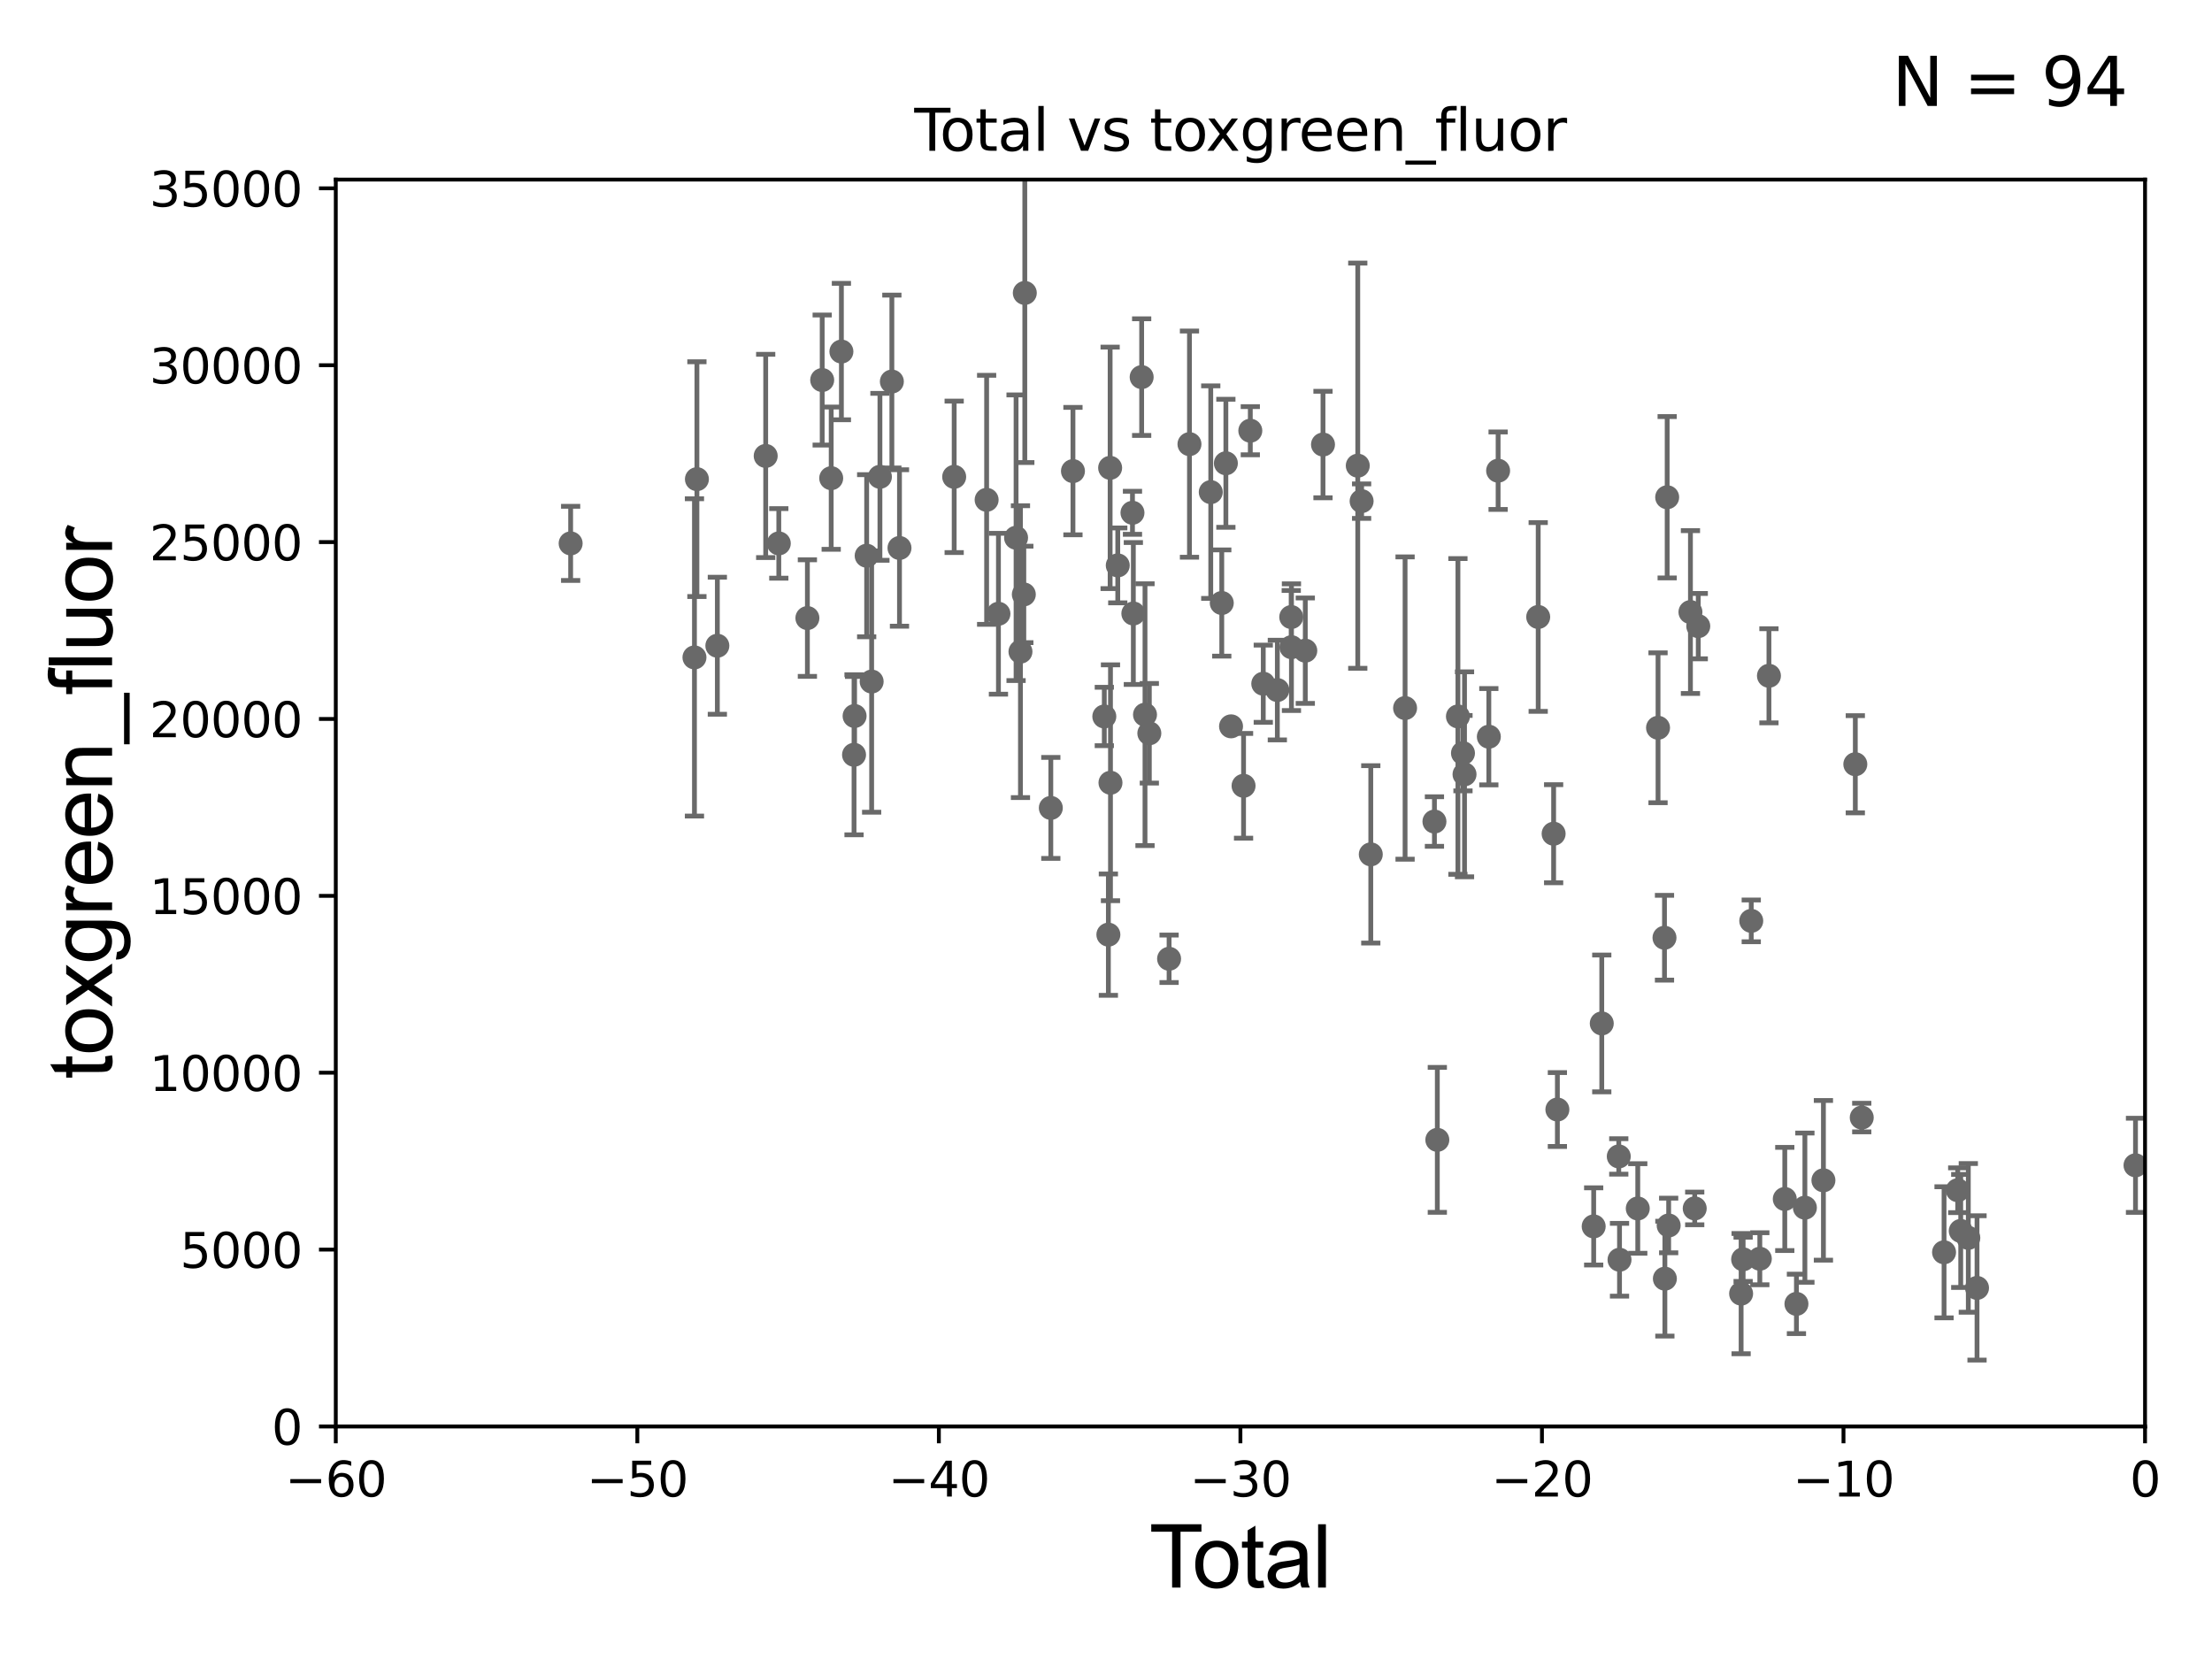 <?xml version="1.0" encoding="utf-8" standalone="no"?>
<!DOCTYPE svg PUBLIC "-//W3C//DTD SVG 1.1//EN"
  "http://www.w3.org/Graphics/SVG/1.1/DTD/svg11.dtd">
<svg xmlns:xlink="http://www.w3.org/1999/xlink" width="460.8pt" height="345.6pt" viewBox="0 0 460.8 345.6" xmlns="http://www.w3.org/2000/svg" version="1.1">
 <defs>
  <style type="text/css">*{stroke-linejoin: round; stroke-linecap: butt}</style>
 </defs>
 <g id="figure_1">
  <g id="patch_1">
   <path d="M 0 345.6 
L 460.8 345.6 
L 460.8 0 
L 0 0 
z
" style="fill: #ffffff"/>
  </g>
  <g id="axes_1">
   <g id="patch_2">
    <path d="M 69.95 297.16 
L 446.85 297.16 
L 446.85 37.411 
L 69.95 37.411 
z
" style="fill: #ffffff"/>
   </g>
   <g id="PathCollection_1">
    <defs>
     <path id="me2172b1b18" d="M 0 1.118 
C 0.297 1.118 0.581 1 0.791 0.791 
C 1 0.581 1.118 0.297 1.118 0 
C 1.118 -0.297 1 -0.581 0.791 -0.791 
C 0.581 -1 0.297 -1.118 0 -1.118 
C -0.297 -1.118 -0.581 -1 -0.791 -0.791 
C -1 -0.581 -1.118 -0.297 -1.118 0 
C -1.118 0.297 -1 0.581 -0.791 0.791 
C -0.581 1 -0.297 1.118 0 1.118 
z
" style="stroke: #696969"/>
    </defs>
    <g clip-path="url(#p9a87eed893)">
     <use xlink:href="#me2172b1b18" x="118.875" y="113.199" style="fill: #696969; stroke: #696969"/>
     <use xlink:href="#me2172b1b18" x="337.375" y="262.429" style="fill: #696969; stroke: #696969"/>
     <use xlink:href="#me2172b1b18" x="337.219" y="240.906" style="fill: #696969; stroke: #696969"/>
     <use xlink:href="#me2172b1b18" x="333.678" y="213.2" style="fill: #696969; stroke: #696969"/>
     <use xlink:href="#me2172b1b18" x="331.993" y="255.483" style="fill: #696969; stroke: #696969"/>
     <use xlink:href="#me2172b1b18" x="324.432" y="231.135" style="fill: #696969; stroke: #696969"/>
     <use xlink:href="#me2172b1b18" x="323.649" y="173.68" style="fill: #696969; stroke: #696969"/>
     <use xlink:href="#me2172b1b18" x="320.435" y="128.528" style="fill: #696969; stroke: #696969"/>
     <use xlink:href="#me2172b1b18" x="312.085" y="98.055" style="fill: #696969; stroke: #696969"/>
     <use xlink:href="#me2172b1b18" x="310.152" y="153.471" style="fill: #696969; stroke: #696969"/>
     <use xlink:href="#me2172b1b18" x="305.087" y="161.305" style="fill: #696969; stroke: #696969"/>
     <use xlink:href="#me2172b1b18" x="304.765" y="156.897" style="fill: #696969; stroke: #696969"/>
     <use xlink:href="#me2172b1b18" x="303.713" y="149.245" style="fill: #696969; stroke: #696969"/>
     <use xlink:href="#me2172b1b18" x="299.421" y="237.453" style="fill: #696969; stroke: #696969"/>
     <use xlink:href="#me2172b1b18" x="298.82" y="171.144" style="fill: #696969; stroke: #696969"/>
     <use xlink:href="#me2172b1b18" x="292.704" y="147.5" style="fill: #696969; stroke: #696969"/>
     <use xlink:href="#me2172b1b18" x="285.56" y="177.98" style="fill: #696969; stroke: #696969"/>
     <use xlink:href="#me2172b1b18" x="283.649" y="104.399" style="fill: #696969; stroke: #696969"/>
     <use xlink:href="#me2172b1b18" x="282.848" y="97.008" style="fill: #696969; stroke: #696969"/>
     <use xlink:href="#me2172b1b18" x="275.604" y="92.606" style="fill: #696969; stroke: #696969"/>
     <use xlink:href="#me2172b1b18" x="341.177" y="251.749" style="fill: #696969; stroke: #696969"/>
     <use xlink:href="#me2172b1b18" x="345.4" y="151.608" style="fill: #696969; stroke: #696969"/>
     <use xlink:href="#me2172b1b18" x="346.744" y="195.348" style="fill: #696969; stroke: #696969"/>
     <use xlink:href="#me2172b1b18" x="346.824" y="266.37" style="fill: #696969; stroke: #696969"/>
     <use xlink:href="#me2172b1b18" x="410.035" y="257.871" style="fill: #696969; stroke: #696969"/>
     <use xlink:href="#me2172b1b18" x="408.457" y="256.425" style="fill: #696969; stroke: #696969"/>
     <use xlink:href="#me2172b1b18" x="407.827" y="247.946" style="fill: #696969; stroke: #696969"/>
     <use xlink:href="#me2172b1b18" x="404.982" y="260.876" style="fill: #696969; stroke: #696969"/>
     <use xlink:href="#me2172b1b18" x="387.835" y="232.809" style="fill: #696969; stroke: #696969"/>
     <use xlink:href="#me2172b1b18" x="386.496" y="159.204" style="fill: #696969; stroke: #696969"/>
     <use xlink:href="#me2172b1b18" x="379.852" y="245.88" style="fill: #696969; stroke: #696969"/>
     <use xlink:href="#me2172b1b18" x="375.992" y="251.58" style="fill: #696969; stroke: #696969"/>
     <use xlink:href="#me2172b1b18" x="374.23" y="271.623" style="fill: #696969; stroke: #696969"/>
     <use xlink:href="#me2172b1b18" x="271.917" y="135.545" style="fill: #696969; stroke: #696969"/>
     <use xlink:href="#me2172b1b18" x="371.802" y="249.767" style="fill: #696969; stroke: #696969"/>
     <use xlink:href="#me2172b1b18" x="366.604" y="262.218" style="fill: #696969; stroke: #696969"/>
     <use xlink:href="#me2172b1b18" x="364.817" y="191.835" style="fill: #696969; stroke: #696969"/>
     <use xlink:href="#me2172b1b18" x="363.126" y="262.34" style="fill: #696969; stroke: #696969"/>
     <use xlink:href="#me2172b1b18" x="362.706" y="269.485" style="fill: #696969; stroke: #696969"/>
     <use xlink:href="#me2172b1b18" x="353.779" y="130.437" style="fill: #696969; stroke: #696969"/>
     <use xlink:href="#me2172b1b18" x="353.041" y="251.735" style="fill: #696969; stroke: #696969"/>
     <use xlink:href="#me2172b1b18" x="352.151" y="127.504" style="fill: #696969; stroke: #696969"/>
     <use xlink:href="#me2172b1b18" x="347.613" y="255.289" style="fill: #696969; stroke: #696969"/>
     <use xlink:href="#me2172b1b18" x="347.303" y="103.583" style="fill: #696969; stroke: #696969"/>
     <use xlink:href="#me2172b1b18" x="368.502" y="140.78" style="fill: #696969; stroke: #696969"/>
     <use xlink:href="#me2172b1b18" x="269.032" y="134.821" style="fill: #696969; stroke: #696969"/>
     <use xlink:href="#me2172b1b18" x="268.99" y="128.542" style="fill: #696969; stroke: #696969"/>
     <use xlink:href="#me2172b1b18" x="266.094" y="143.749" style="fill: #696969; stroke: #696969"/>
     <use xlink:href="#me2172b1b18" x="211.666" y="112.022" style="fill: #696969; stroke: #696969"/>
     <use xlink:href="#me2172b1b18" x="207.994" y="127.858" style="fill: #696969; stroke: #696969"/>
     <use xlink:href="#me2172b1b18" x="205.533" y="104.123" style="fill: #696969; stroke: #696969"/>
     <use xlink:href="#me2172b1b18" x="198.773" y="99.335" style="fill: #696969; stroke: #696969"/>
     <use xlink:href="#me2172b1b18" x="187.38" y="114.153" style="fill: #696969; stroke: #696969"/>
     <use xlink:href="#me2172b1b18" x="185.791" y="79.485" style="fill: #696969; stroke: #696969"/>
     <use xlink:href="#me2172b1b18" x="183.306" y="99.328" style="fill: #696969; stroke: #696969"/>
     <use xlink:href="#me2172b1b18" x="181.58" y="141.982" style="fill: #696969; stroke: #696969"/>
     <use xlink:href="#me2172b1b18" x="180.543" y="115.767" style="fill: #696969; stroke: #696969"/>
     <use xlink:href="#me2172b1b18" x="212.581" y="135.749" style="fill: #696969; stroke: #696969"/>
     <use xlink:href="#me2172b1b18" x="178.027" y="149.157" style="fill: #696969; stroke: #696969"/>
     <use xlink:href="#me2172b1b18" x="175.279" y="73.236" style="fill: #696969; stroke: #696969"/>
     <use xlink:href="#me2172b1b18" x="173.154" y="99.614" style="fill: #696969; stroke: #696969"/>
     <use xlink:href="#me2172b1b18" x="171.278" y="79.167" style="fill: #696969; stroke: #696969"/>
     <use xlink:href="#me2172b1b18" x="168.195" y="128.754" style="fill: #696969; stroke: #696969"/>
     <use xlink:href="#me2172b1b18" x="162.239" y="113.2" style="fill: #696969; stroke: #696969"/>
     <use xlink:href="#me2172b1b18" x="159.509" y="94.978" style="fill: #696969; stroke: #696969"/>
     <use xlink:href="#me2172b1b18" x="149.438" y="134.52" style="fill: #696969; stroke: #696969"/>
     <use xlink:href="#me2172b1b18" x="145.18" y="99.816" style="fill: #696969; stroke: #696969"/>
     <use xlink:href="#me2172b1b18" x="144.669" y="136.951" style="fill: #696969; stroke: #696969"/>
     <use xlink:href="#me2172b1b18" x="177.912" y="157.235" style="fill: #696969; stroke: #696969"/>
     <use xlink:href="#me2172b1b18" x="411.851" y="268.298" style="fill: #696969; stroke: #696969"/>
     <use xlink:href="#me2172b1b18" x="213.281" y="123.829" style="fill: #696969; stroke: #696969"/>
     <use xlink:href="#me2172b1b18" x="218.905" y="168.304" style="fill: #696969; stroke: #696969"/>
     <use xlink:href="#me2172b1b18" x="263.163" y="142.429" style="fill: #696969; stroke: #696969"/>
     <use xlink:href="#me2172b1b18" x="260.462" y="89.723" style="fill: #696969; stroke: #696969"/>
     <use xlink:href="#me2172b1b18" x="259.056" y="163.697" style="fill: #696969; stroke: #696969"/>
     <use xlink:href="#me2172b1b18" x="256.448" y="151.31" style="fill: #696969; stroke: #696969"/>
     <use xlink:href="#me2172b1b18" x="255.372" y="96.508" style="fill: #696969; stroke: #696969"/>
     <use xlink:href="#me2172b1b18" x="254.517" y="125.617" style="fill: #696969; stroke: #696969"/>
     <use xlink:href="#me2172b1b18" x="252.223" y="102.518" style="fill: #696969; stroke: #696969"/>
     <use xlink:href="#me2172b1b18" x="247.788" y="92.52" style="fill: #696969; stroke: #696969"/>
     <use xlink:href="#me2172b1b18" x="243.542" y="199.731" style="fill: #696969; stroke: #696969"/>
     <use xlink:href="#me2172b1b18" x="213.486" y="61.025" style="fill: #696969; stroke: #696969"/>
     <use xlink:href="#me2172b1b18" x="239.427" y="152.757" style="fill: #696969; stroke: #696969"/>
     <use xlink:href="#me2172b1b18" x="237.829" y="78.559" style="fill: #696969; stroke: #696969"/>
     <use xlink:href="#me2172b1b18" x="236.097" y="127.804" style="fill: #696969; stroke: #696969"/>
     <use xlink:href="#me2172b1b18" x="235.915" y="106.821" style="fill: #696969; stroke: #696969"/>
     <use xlink:href="#me2172b1b18" x="232.851" y="117.781" style="fill: #696969; stroke: #696969"/>
     <use xlink:href="#me2172b1b18" x="231.334" y="163.062" style="fill: #696969; stroke: #696969"/>
     <use xlink:href="#me2172b1b18" x="231.261" y="97.461" style="fill: #696969; stroke: #696969"/>
     <use xlink:href="#me2172b1b18" x="230.895" y="194.704" style="fill: #696969; stroke: #696969"/>
     <use xlink:href="#me2172b1b18" x="230.048" y="149.256" style="fill: #696969; stroke: #696969"/>
     <use xlink:href="#me2172b1b18" x="223.516" y="98.139" style="fill: #696969; stroke: #696969"/>
     <use xlink:href="#me2172b1b18" x="238.526" y="148.879" style="fill: #696969; stroke: #696969"/>
     <use xlink:href="#me2172b1b18" x="444.865" y="242.756" style="fill: #696969; stroke: #696969"/>
    </g>
   </g>
   <g id="matplotlib.axis_1">
    <g id="xtick_1">
     <g id="line2d_1">
      <defs>
       <path id="m474f9d4449" d="M 0 0 
L 0 3.5 
" style="stroke: #000000; stroke-width: 0.8"/>
      </defs>
      <g>
       <use xlink:href="#m474f9d4449" x="69.95" y="297.16" style="stroke: #000000; stroke-width: 0.8"/>
      </g>
     </g>
     <g id="text_1">
      <!-- −60 -->
      <g transform="translate(59.398 311.758)scale(0.1 -0.1)">
       <defs>
        <path id="DejaVuSans-2212" d="M 678 2272 
L 4684 2272 
L 4684 1741 
L 678 1741 
L 678 2272 
z
" transform="scale(0.016)"/>
        <path id="DejaVuSans-36" d="M 2113 2584 
Q 1688 2584 1439 2293 
Q 1191 2003 1191 1497 
Q 1191 994 1439 701 
Q 1688 409 2113 409 
Q 2538 409 2786 701 
Q 3034 994 3034 1497 
Q 3034 2003 2786 2293 
Q 2538 2584 2113 2584 
z
M 3366 4563 
L 3366 3988 
Q 3128 4100 2886 4159 
Q 2644 4219 2406 4219 
Q 1781 4219 1451 3797 
Q 1122 3375 1075 2522 
Q 1259 2794 1537 2939 
Q 1816 3084 2150 3084 
Q 2853 3084 3261 2657 
Q 3669 2231 3669 1497 
Q 3669 778 3244 343 
Q 2819 -91 2113 -91 
Q 1303 -91 875 529 
Q 447 1150 447 2328 
Q 447 3434 972 4092 
Q 1497 4750 2381 4750 
Q 2619 4750 2861 4703 
Q 3103 4656 3366 4563 
z
" transform="scale(0.016)"/>
        <path id="DejaVuSans-30" d="M 2034 4250 
Q 1547 4250 1301 3770 
Q 1056 3291 1056 2328 
Q 1056 1369 1301 889 
Q 1547 409 2034 409 
Q 2525 409 2770 889 
Q 3016 1369 3016 2328 
Q 3016 3291 2770 3770 
Q 2525 4250 2034 4250 
z
M 2034 4750 
Q 2819 4750 3233 4129 
Q 3647 3509 3647 2328 
Q 3647 1150 3233 529 
Q 2819 -91 2034 -91 
Q 1250 -91 836 529 
Q 422 1150 422 2328 
Q 422 3509 836 4129 
Q 1250 4750 2034 4750 
z
" transform="scale(0.016)"/>
       </defs>
       <use xlink:href="#DejaVuSans-2212"/>
       <use xlink:href="#DejaVuSans-36" x="83.789"/>
       <use xlink:href="#DejaVuSans-30" x="147.412"/>
      </g>
     </g>
    </g>
    <g id="xtick_2">
     <g id="line2d_2">
      <g>
       <use xlink:href="#m474f9d4449" x="132.767" y="297.16" style="stroke: #000000; stroke-width: 0.8"/>
      </g>
     </g>
     <g id="text_2">
      <!-- −50 -->
      <g transform="translate(122.214 311.758)scale(0.1 -0.1)">
       <defs>
        <path id="DejaVuSans-35" d="M 691 4666 
L 3169 4666 
L 3169 4134 
L 1269 4134 
L 1269 2991 
Q 1406 3038 1543 3061 
Q 1681 3084 1819 3084 
Q 2600 3084 3056 2656 
Q 3513 2228 3513 1497 
Q 3513 744 3044 326 
Q 2575 -91 1722 -91 
Q 1428 -91 1123 -41 
Q 819 9 494 109 
L 494 744 
Q 775 591 1075 516 
Q 1375 441 1709 441 
Q 2250 441 2565 725 
Q 2881 1009 2881 1497 
Q 2881 1984 2565 2268 
Q 2250 2553 1709 2553 
Q 1456 2553 1204 2497 
Q 953 2441 691 2322 
L 691 4666 
z
" transform="scale(0.016)"/>
       </defs>
       <use xlink:href="#DejaVuSans-2212"/>
       <use xlink:href="#DejaVuSans-35" x="83.789"/>
       <use xlink:href="#DejaVuSans-30" x="147.412"/>
      </g>
     </g>
    </g>
    <g id="xtick_3">
     <g id="line2d_3">
      <g>
       <use xlink:href="#m474f9d4449" x="195.583" y="297.16" style="stroke: #000000; stroke-width: 0.8"/>
      </g>
     </g>
     <g id="text_3">
      <!-- −40 -->
      <g transform="translate(185.031 311.758)scale(0.1 -0.1)">
       <defs>
        <path id="DejaVuSans-34" d="M 2419 4116 
L 825 1625 
L 2419 1625 
L 2419 4116 
z
M 2253 4666 
L 3047 4666 
L 3047 1625 
L 3713 1625 
L 3713 1100 
L 3047 1100 
L 3047 0 
L 2419 0 
L 2419 1100 
L 313 1100 
L 313 1709 
L 2253 4666 
z
" transform="scale(0.016)"/>
       </defs>
       <use xlink:href="#DejaVuSans-2212"/>
       <use xlink:href="#DejaVuSans-34" x="83.789"/>
       <use xlink:href="#DejaVuSans-30" x="147.412"/>
      </g>
     </g>
    </g>
    <g id="xtick_4">
     <g id="line2d_4">
      <g>
       <use xlink:href="#m474f9d4449" x="258.4" y="297.16" style="stroke: #000000; stroke-width: 0.8"/>
      </g>
     </g>
     <g id="text_4">
      <!-- −30 -->
      <g transform="translate(247.848 311.758)scale(0.1 -0.1)">
       <defs>
        <path id="DejaVuSans-33" d="M 2597 2516 
Q 3050 2419 3304 2112 
Q 3559 1806 3559 1356 
Q 3559 666 3084 287 
Q 2609 -91 1734 -91 
Q 1441 -91 1130 -33 
Q 819 25 488 141 
L 488 750 
Q 750 597 1062 519 
Q 1375 441 1716 441 
Q 2309 441 2620 675 
Q 2931 909 2931 1356 
Q 2931 1769 2642 2001 
Q 2353 2234 1838 2234 
L 1294 2234 
L 1294 2753 
L 1863 2753 
Q 2328 2753 2575 2939 
Q 2822 3125 2822 3475 
Q 2822 3834 2567 4026 
Q 2313 4219 1838 4219 
Q 1578 4219 1281 4162 
Q 984 4106 628 3988 
L 628 4550 
Q 988 4650 1302 4700 
Q 1616 4750 1894 4750 
Q 2613 4750 3031 4423 
Q 3450 4097 3450 3541 
Q 3450 3153 3228 2886 
Q 3006 2619 2597 2516 
z
" transform="scale(0.016)"/>
       </defs>
       <use xlink:href="#DejaVuSans-2212"/>
       <use xlink:href="#DejaVuSans-33" x="83.789"/>
       <use xlink:href="#DejaVuSans-30" x="147.412"/>
      </g>
     </g>
    </g>
    <g id="xtick_5">
     <g id="line2d_5">
      <g>
       <use xlink:href="#m474f9d4449" x="321.217" y="297.16" style="stroke: #000000; stroke-width: 0.8"/>
      </g>
     </g>
     <g id="text_5">
      <!-- −20 -->
      <g transform="translate(310.664 311.758)scale(0.1 -0.1)">
       <defs>
        <path id="DejaVuSans-32" d="M 1228 531 
L 3431 531 
L 3431 0 
L 469 0 
L 469 531 
Q 828 903 1448 1529 
Q 2069 2156 2228 2338 
Q 2531 2678 2651 2914 
Q 2772 3150 2772 3378 
Q 2772 3750 2511 3984 
Q 2250 4219 1831 4219 
Q 1534 4219 1204 4116 
Q 875 4013 500 3803 
L 500 4441 
Q 881 4594 1212 4672 
Q 1544 4750 1819 4750 
Q 2544 4750 2975 4387 
Q 3406 4025 3406 3419 
Q 3406 3131 3298 2873 
Q 3191 2616 2906 2266 
Q 2828 2175 2409 1742 
Q 1991 1309 1228 531 
z
" transform="scale(0.016)"/>
       </defs>
       <use xlink:href="#DejaVuSans-2212"/>
       <use xlink:href="#DejaVuSans-32" x="83.789"/>
       <use xlink:href="#DejaVuSans-30" x="147.412"/>
      </g>
     </g>
    </g>
    <g id="xtick_6">
     <g id="line2d_6">
      <g>
       <use xlink:href="#m474f9d4449" x="384.033" y="297.16" style="stroke: #000000; stroke-width: 0.8"/>
      </g>
     </g>
     <g id="text_6">
      <!-- −10 -->
      <g transform="translate(373.481 311.758)scale(0.1 -0.1)">
       <defs>
        <path id="DejaVuSans-31" d="M 794 531 
L 1825 531 
L 1825 4091 
L 703 3866 
L 703 4441 
L 1819 4666 
L 2450 4666 
L 2450 531 
L 3481 531 
L 3481 0 
L 794 0 
L 794 531 
z
" transform="scale(0.016)"/>
       </defs>
       <use xlink:href="#DejaVuSans-2212"/>
       <use xlink:href="#DejaVuSans-31" x="83.789"/>
       <use xlink:href="#DejaVuSans-30" x="147.412"/>
      </g>
     </g>
    </g>
    <g id="xtick_7">
     <g id="line2d_7">
      <g>
       <use xlink:href="#m474f9d4449" x="446.85" y="297.16" style="stroke: #000000; stroke-width: 0.8"/>
      </g>
     </g>
     <g id="text_7">
      <!-- 0 -->
      <g transform="translate(443.669 311.758)scale(0.1 -0.1)">
       <use xlink:href="#DejaVuSans-30"/>
      </g>
     </g>
    </g>
    <g id="text_8">
     <!-- Total -->
     <g transform="translate(239.395 330.722)scale(0.18 -0.18)">
      <defs>
       <path id="ArialMT-54" d="M 1659 0 
L 1659 4041 
L 150 4041 
L 150 4581 
L 3781 4581 
L 3781 4041 
L 2266 4041 
L 2266 0 
L 1659 0 
z
" transform="scale(0.016)"/>
       <path id="ArialMT-6f" d="M 213 1659 
Q 213 2581 725 3025 
Q 1153 3394 1769 3394 
Q 2453 3394 2887 2945 
Q 3322 2497 3322 1706 
Q 3322 1066 3130 698 
Q 2938 331 2570 128 
Q 2203 -75 1769 -75 
Q 1072 -75 642 372 
Q 213 819 213 1659 
z
M 791 1659 
Q 791 1022 1069 705 
Q 1347 388 1769 388 
Q 2188 388 2466 706 
Q 2744 1025 2744 1678 
Q 2744 2294 2464 2611 
Q 2184 2928 1769 2928 
Q 1347 2928 1069 2612 
Q 791 2297 791 1659 
z
" transform="scale(0.016)"/>
       <path id="ArialMT-74" d="M 1650 503 
L 1731 6 
Q 1494 -44 1306 -44 
Q 1000 -44 831 53 
Q 663 150 594 308 
Q 525 466 525 972 
L 525 2881 
L 113 2881 
L 113 3319 
L 525 3319 
L 525 4141 
L 1084 4478 
L 1084 3319 
L 1650 3319 
L 1650 2881 
L 1084 2881 
L 1084 941 
Q 1084 700 1114 631 
Q 1144 563 1211 522 
Q 1278 481 1403 481 
Q 1497 481 1650 503 
z
" transform="scale(0.016)"/>
       <path id="ArialMT-61" d="M 2588 409 
Q 2275 144 1986 34 
Q 1697 -75 1366 -75 
Q 819 -75 525 192 
Q 231 459 231 875 
Q 231 1119 342 1320 
Q 453 1522 633 1644 
Q 813 1766 1038 1828 
Q 1203 1872 1538 1913 
Q 2219 1994 2541 2106 
Q 2544 2222 2544 2253 
Q 2544 2597 2384 2738 
Q 2169 2928 1744 2928 
Q 1347 2928 1158 2789 
Q 969 2650 878 2297 
L 328 2372 
Q 403 2725 575 2942 
Q 747 3159 1072 3276 
Q 1397 3394 1825 3394 
Q 2250 3394 2515 3294 
Q 2781 3194 2906 3042 
Q 3031 2891 3081 2659 
Q 3109 2516 3109 2141 
L 3109 1391 
Q 3109 606 3145 398 
Q 3181 191 3288 0 
L 2700 0 
Q 2613 175 2588 409 
z
M 2541 1666 
Q 2234 1541 1622 1453 
Q 1275 1403 1131 1340 
Q 988 1278 909 1158 
Q 831 1038 831 891 
Q 831 666 1001 516 
Q 1172 366 1500 366 
Q 1825 366 2078 508 
Q 2331 650 2450 897 
Q 2541 1088 2541 1459 
L 2541 1666 
z
" transform="scale(0.016)"/>
       <path id="ArialMT-6c" d="M 409 0 
L 409 4581 
L 972 4581 
L 972 0 
L 409 0 
z
" transform="scale(0.016)"/>
      </defs>
      <use xlink:href="#ArialMT-54"/>
      <use xlink:href="#ArialMT-6f" x="49.959"/>
      <use xlink:href="#ArialMT-74" x="105.574"/>
      <use xlink:href="#ArialMT-61" x="133.357"/>
      <use xlink:href="#ArialMT-6c" x="188.973"/>
     </g>
    </g>
   </g>
   <g id="matplotlib.axis_2">
    <g id="ytick_1">
     <g id="line2d_8">
      <defs>
       <path id="md11e73f794" d="M 0 0 
L -3.5 0 
" style="stroke: #000000; stroke-width: 0.8"/>
      </defs>
      <g>
       <use xlink:href="#md11e73f794" x="69.95" y="297.16" style="stroke: #000000; stroke-width: 0.8"/>
      </g>
     </g>
     <g id="text_9">
      <!-- 0 -->
      <g transform="translate(56.587 300.959)scale(0.1 -0.1)">
       <use xlink:href="#DejaVuSans-30"/>
      </g>
     </g>
    </g>
    <g id="ytick_2">
     <g id="line2d_9">
      <g>
       <use xlink:href="#md11e73f794" x="69.95" y="260.313" style="stroke: #000000; stroke-width: 0.8"/>
      </g>
     </g>
     <g id="text_10">
      <!-- 5000 -->
      <g transform="translate(37.5 264.112)scale(0.1 -0.1)">
       <use xlink:href="#DejaVuSans-35"/>
       <use xlink:href="#DejaVuSans-30" x="63.623"/>
       <use xlink:href="#DejaVuSans-30" x="127.246"/>
       <use xlink:href="#DejaVuSans-30" x="190.869"/>
      </g>
     </g>
    </g>
    <g id="ytick_3">
     <g id="line2d_10">
      <g>
       <use xlink:href="#md11e73f794" x="69.95" y="223.467" style="stroke: #000000; stroke-width: 0.8"/>
      </g>
     </g>
     <g id="text_11">
      <!-- 10000 -->
      <g transform="translate(31.137 227.266)scale(0.1 -0.1)">
       <use xlink:href="#DejaVuSans-31"/>
       <use xlink:href="#DejaVuSans-30" x="63.623"/>
       <use xlink:href="#DejaVuSans-30" x="127.246"/>
       <use xlink:href="#DejaVuSans-30" x="190.869"/>
       <use xlink:href="#DejaVuSans-30" x="254.492"/>
      </g>
     </g>
    </g>
    <g id="ytick_4">
     <g id="line2d_11">
      <g>
       <use xlink:href="#md11e73f794" x="69.95" y="186.62" style="stroke: #000000; stroke-width: 0.8"/>
      </g>
     </g>
     <g id="text_12">
      <!-- 15000 -->
      <g transform="translate(31.137 190.419)scale(0.1 -0.1)">
       <use xlink:href="#DejaVuSans-31"/>
       <use xlink:href="#DejaVuSans-35" x="63.623"/>
       <use xlink:href="#DejaVuSans-30" x="127.246"/>
       <use xlink:href="#DejaVuSans-30" x="190.869"/>
       <use xlink:href="#DejaVuSans-30" x="254.492"/>
      </g>
     </g>
    </g>
    <g id="ytick_5">
     <g id="line2d_12">
      <g>
       <use xlink:href="#md11e73f794" x="69.95" y="149.773" style="stroke: #000000; stroke-width: 0.8"/>
      </g>
     </g>
     <g id="text_13">
      <!-- 20000 -->
      <g transform="translate(31.137 153.572)scale(0.1 -0.1)">
       <use xlink:href="#DejaVuSans-32"/>
       <use xlink:href="#DejaVuSans-30" x="63.623"/>
       <use xlink:href="#DejaVuSans-30" x="127.246"/>
       <use xlink:href="#DejaVuSans-30" x="190.869"/>
       <use xlink:href="#DejaVuSans-30" x="254.492"/>
      </g>
     </g>
    </g>
    <g id="ytick_6">
     <g id="line2d_13">
      <g>
       <use xlink:href="#md11e73f794" x="69.95" y="112.926" style="stroke: #000000; stroke-width: 0.8"/>
      </g>
     </g>
     <g id="text_14">
      <!-- 25000 -->
      <g transform="translate(31.137 116.726)scale(0.1 -0.1)">
       <use xlink:href="#DejaVuSans-32"/>
       <use xlink:href="#DejaVuSans-35" x="63.623"/>
       <use xlink:href="#DejaVuSans-30" x="127.246"/>
       <use xlink:href="#DejaVuSans-30" x="190.869"/>
       <use xlink:href="#DejaVuSans-30" x="254.492"/>
      </g>
     </g>
    </g>
    <g id="ytick_7">
     <g id="line2d_14">
      <g>
       <use xlink:href="#md11e73f794" x="69.95" y="76.08" style="stroke: #000000; stroke-width: 0.8"/>
      </g>
     </g>
     <g id="text_15">
      <!-- 30000 -->
      <g transform="translate(31.137 79.879)scale(0.1 -0.1)">
       <use xlink:href="#DejaVuSans-33"/>
       <use xlink:href="#DejaVuSans-30" x="63.623"/>
       <use xlink:href="#DejaVuSans-30" x="127.246"/>
       <use xlink:href="#DejaVuSans-30" x="190.869"/>
       <use xlink:href="#DejaVuSans-30" x="254.492"/>
      </g>
     </g>
    </g>
    <g id="ytick_8">
     <g id="line2d_15">
      <g>
       <use xlink:href="#md11e73f794" x="69.95" y="39.233" style="stroke: #000000; stroke-width: 0.8"/>
      </g>
     </g>
     <g id="text_16">
      <!-- 35000 -->
      <g transform="translate(31.137 43.032)scale(0.1 -0.1)">
       <use xlink:href="#DejaVuSans-33"/>
       <use xlink:href="#DejaVuSans-35" x="63.623"/>
       <use xlink:href="#DejaVuSans-30" x="127.246"/>
       <use xlink:href="#DejaVuSans-30" x="190.869"/>
       <use xlink:href="#DejaVuSans-30" x="254.492"/>
      </g>
     </g>
    </g>
    <g id="text_17">
     <!-- toxgreen_fluor -->
     <g transform="translate(23.349 224.818)rotate(-90)scale(0.18 -0.18)">
      <defs>
       <path id="ArialMT-78" d="M 47 0 
L 1259 1725 
L 138 3319 
L 841 3319 
L 1350 2541 
Q 1494 2319 1581 2169 
Q 1719 2375 1834 2534 
L 2394 3319 
L 3066 3319 
L 1919 1756 
L 3153 0 
L 2463 0 
L 1781 1031 
L 1600 1309 
L 728 0 
L 47 0 
z
" transform="scale(0.016)"/>
       <path id="ArialMT-67" d="M 319 -275 
L 866 -356 
Q 900 -609 1056 -725 
Q 1266 -881 1628 -881 
Q 2019 -881 2231 -725 
Q 2444 -569 2519 -288 
Q 2563 -116 2559 434 
Q 2191 0 1641 0 
Q 956 0 581 494 
Q 206 988 206 1678 
Q 206 2153 378 2554 
Q 550 2956 876 3175 
Q 1203 3394 1644 3394 
Q 2231 3394 2613 2919 
L 2613 3319 
L 3131 3319 
L 3131 450 
Q 3131 -325 2973 -648 
Q 2816 -972 2473 -1159 
Q 2131 -1347 1631 -1347 
Q 1038 -1347 672 -1080 
Q 306 -813 319 -275 
z
M 784 1719 
Q 784 1066 1043 766 
Q 1303 466 1694 466 
Q 2081 466 2343 764 
Q 2606 1063 2606 1700 
Q 2606 2309 2336 2618 
Q 2066 2928 1684 2928 
Q 1309 2928 1046 2623 
Q 784 2319 784 1719 
z
" transform="scale(0.016)"/>
       <path id="ArialMT-72" d="M 416 0 
L 416 3319 
L 922 3319 
L 922 2816 
Q 1116 3169 1280 3281 
Q 1444 3394 1641 3394 
Q 1925 3394 2219 3213 
L 2025 2691 
Q 1819 2813 1613 2813 
Q 1428 2813 1281 2702 
Q 1134 2591 1072 2394 
Q 978 2094 978 1738 
L 978 0 
L 416 0 
z
" transform="scale(0.016)"/>
       <path id="ArialMT-65" d="M 2694 1069 
L 3275 997 
Q 3138 488 2766 206 
Q 2394 -75 1816 -75 
Q 1088 -75 661 373 
Q 234 822 234 1631 
Q 234 2469 665 2931 
Q 1097 3394 1784 3394 
Q 2450 3394 2872 2941 
Q 3294 2488 3294 1666 
Q 3294 1616 3291 1516 
L 816 1516 
Q 847 969 1125 678 
Q 1403 388 1819 388 
Q 2128 388 2347 550 
Q 2566 713 2694 1069 
z
M 847 1978 
L 2700 1978 
Q 2663 2397 2488 2606 
Q 2219 2931 1791 2931 
Q 1403 2931 1139 2672 
Q 875 2413 847 1978 
z
" transform="scale(0.016)"/>
       <path id="ArialMT-6e" d="M 422 0 
L 422 3319 
L 928 3319 
L 928 2847 
Q 1294 3394 1984 3394 
Q 2284 3394 2536 3286 
Q 2788 3178 2913 3003 
Q 3038 2828 3088 2588 
Q 3119 2431 3119 2041 
L 3119 0 
L 2556 0 
L 2556 2019 
Q 2556 2363 2490 2533 
Q 2425 2703 2258 2804 
Q 2091 2906 1866 2906 
Q 1506 2906 1245 2678 
Q 984 2450 984 1813 
L 984 0 
L 422 0 
z
" transform="scale(0.016)"/>
       <path id="ArialMT-5f" d="M -97 -1272 
L -97 -866 
L 3631 -866 
L 3631 -1272 
L -97 -1272 
z
" transform="scale(0.016)"/>
       <path id="ArialMT-66" d="M 556 0 
L 556 2881 
L 59 2881 
L 59 3319 
L 556 3319 
L 556 3672 
Q 556 4006 616 4169 
Q 697 4388 901 4523 
Q 1106 4659 1475 4659 
Q 1713 4659 2000 4603 
L 1916 4113 
Q 1741 4144 1584 4144 
Q 1328 4144 1222 4034 
Q 1116 3925 1116 3625 
L 1116 3319 
L 1763 3319 
L 1763 2881 
L 1116 2881 
L 1116 0 
L 556 0 
z
" transform="scale(0.016)"/>
       <path id="ArialMT-75" d="M 2597 0 
L 2597 488 
Q 2209 -75 1544 -75 
Q 1250 -75 995 37 
Q 741 150 617 320 
Q 494 491 444 738 
Q 409 903 409 1263 
L 409 3319 
L 972 3319 
L 972 1478 
Q 972 1038 1006 884 
Q 1059 663 1231 536 
Q 1403 409 1656 409 
Q 1909 409 2131 539 
Q 2353 669 2445 892 
Q 2538 1116 2538 1541 
L 2538 3319 
L 3100 3319 
L 3100 0 
L 2597 0 
z
" transform="scale(0.016)"/>
      </defs>
      <use xlink:href="#ArialMT-74"/>
      <use xlink:href="#ArialMT-6f" x="27.783"/>
      <use xlink:href="#ArialMT-78" x="83.398"/>
      <use xlink:href="#ArialMT-67" x="133.398"/>
      <use xlink:href="#ArialMT-72" x="189.014"/>
      <use xlink:href="#ArialMT-65" x="222.314"/>
      <use xlink:href="#ArialMT-65" x="277.93"/>
      <use xlink:href="#ArialMT-6e" x="333.545"/>
      <use xlink:href="#ArialMT-5f" x="389.16"/>
      <use xlink:href="#ArialMT-66" x="444.775"/>
      <use xlink:href="#ArialMT-6c" x="472.559"/>
      <use xlink:href="#ArialMT-75" x="494.775"/>
      <use xlink:href="#ArialMT-6f" x="550.391"/>
      <use xlink:href="#ArialMT-72" x="606.006"/>
     </g>
    </g>
   </g>
   <g id="LineCollection_1">
    <path d="M 118.875 120.924 
L 118.875 105.473 
" clip-path="url(#p9a87eed893)" style="fill: none; stroke: #696969"/>
    <path d="M 337.375 270.011 
L 337.375 254.847 
" clip-path="url(#p9a87eed893)" style="fill: none; stroke: #696969"/>
    <path d="M 337.219 244.596 
L 337.219 237.215 
" clip-path="url(#p9a87eed893)" style="fill: none; stroke: #696969"/>
    <path d="M 333.678 227.45 
L 333.678 198.95 
" clip-path="url(#p9a87eed893)" style="fill: none; stroke: #696969"/>
    <path d="M 331.993 263.524 
L 331.993 247.443 
" clip-path="url(#p9a87eed893)" style="fill: none; stroke: #696969"/>
    <path d="M 324.432 238.83 
L 324.432 223.44 
" clip-path="url(#p9a87eed893)" style="fill: none; stroke: #696969"/>
    <path d="M 323.649 183.899 
L 323.649 163.462 
" clip-path="url(#p9a87eed893)" style="fill: none; stroke: #696969"/>
    <path d="M 320.435 148.187 
L 320.435 108.869 
" clip-path="url(#p9a87eed893)" style="fill: none; stroke: #696969"/>
    <path d="M 312.085 106.125 
L 312.085 89.985 
" clip-path="url(#p9a87eed893)" style="fill: none; stroke: #696969"/>
    <path d="M 310.152 163.505 
L 310.152 143.438 
" clip-path="url(#p9a87eed893)" style="fill: none; stroke: #696969"/>
    <path d="M 305.087 182.658 
L 305.087 139.952 
" clip-path="url(#p9a87eed893)" style="fill: none; stroke: #696969"/>
    <path d="M 304.765 164.75 
L 304.765 149.044 
" clip-path="url(#p9a87eed893)" style="fill: none; stroke: #696969"/>
    <path d="M 303.713 182.133 
L 303.713 116.358 
" clip-path="url(#p9a87eed893)" style="fill: none; stroke: #696969"/>
    <path d="M 299.421 252.553 
L 299.421 222.354 
" clip-path="url(#p9a87eed893)" style="fill: none; stroke: #696969"/>
    <path d="M 298.82 176.306 
L 298.82 165.982 
" clip-path="url(#p9a87eed893)" style="fill: none; stroke: #696969"/>
    <path d="M 292.704 178.987 
L 292.704 116.012 
" clip-path="url(#p9a87eed893)" style="fill: none; stroke: #696969"/>
    <path d="M 285.56 196.457 
L 285.56 159.503 
" clip-path="url(#p9a87eed893)" style="fill: none; stroke: #696969"/>
    <path d="M 283.649 107.993 
L 283.649 100.805 
" clip-path="url(#p9a87eed893)" style="fill: none; stroke: #696969"/>
    <path d="M 282.848 139.214 
L 282.848 54.803 
" clip-path="url(#p9a87eed893)" style="fill: none; stroke: #696969"/>
    <path d="M 275.604 103.699 
L 275.604 81.513 
" clip-path="url(#p9a87eed893)" style="fill: none; stroke: #696969"/>
    <path d="M 341.177 261.079 
L 341.177 242.419 
" clip-path="url(#p9a87eed893)" style="fill: none; stroke: #696969"/>
    <path d="M 345.4 167.218 
L 345.4 135.999 
" clip-path="url(#p9a87eed893)" style="fill: none; stroke: #696969"/>
    <path d="M 346.744 204.179 
L 346.744 186.517 
" clip-path="url(#p9a87eed893)" style="fill: none; stroke: #696969"/>
    <path d="M 346.824 278.332 
L 346.824 254.408 
" clip-path="url(#p9a87eed893)" style="fill: none; stroke: #696969"/>
    <path d="M 410.035 273.36 
L 410.035 242.383 
" clip-path="url(#p9a87eed893)" style="fill: none; stroke: #696969"/>
    <path d="M 408.457 268.199 
L 408.457 244.651 
" clip-path="url(#p9a87eed893)" style="fill: none; stroke: #696969"/>
    <path d="M 407.827 252.608 
L 407.827 243.283 
" clip-path="url(#p9a87eed893)" style="fill: none; stroke: #696969"/>
    <path d="M 404.982 274.53 
L 404.982 247.222 
" clip-path="url(#p9a87eed893)" style="fill: none; stroke: #696969"/>
    <path d="M 387.835 235.79 
L 387.835 229.828 
" clip-path="url(#p9a87eed893)" style="fill: none; stroke: #696969"/>
    <path d="M 386.496 169.327 
L 386.496 149.081 
" clip-path="url(#p9a87eed893)" style="fill: none; stroke: #696969"/>
    <path d="M 379.852 262.514 
L 379.852 229.247 
" clip-path="url(#p9a87eed893)" style="fill: none; stroke: #696969"/>
    <path d="M 375.992 267.125 
L 375.992 236.035 
" clip-path="url(#p9a87eed893)" style="fill: none; stroke: #696969"/>
    <path d="M 374.23 277.811 
L 374.23 265.434 
" clip-path="url(#p9a87eed893)" style="fill: none; stroke: #696969"/>
    <path d="M 271.917 146.524 
L 271.917 124.566 
" clip-path="url(#p9a87eed893)" style="fill: none; stroke: #696969"/>
    <path d="M 371.802 260.511 
L 371.802 239.022 
" clip-path="url(#p9a87eed893)" style="fill: none; stroke: #696969"/>
    <path d="M 366.604 267.638 
L 366.604 256.798 
" clip-path="url(#p9a87eed893)" style="fill: none; stroke: #696969"/>
    <path d="M 364.817 196.186 
L 364.817 187.485 
" clip-path="url(#p9a87eed893)" style="fill: none; stroke: #696969"/>
    <path d="M 363.126 266.944 
L 363.126 257.736 
" clip-path="url(#p9a87eed893)" style="fill: none; stroke: #696969"/>
    <path d="M 362.706 282.011 
L 362.706 256.959 
" clip-path="url(#p9a87eed893)" style="fill: none; stroke: #696969"/>
    <path d="M 353.779 137.243 
L 353.779 123.631 
" clip-path="url(#p9a87eed893)" style="fill: none; stroke: #696969"/>
    <path d="M 353.041 255.138 
L 353.041 248.331 
" clip-path="url(#p9a87eed893)" style="fill: none; stroke: #696969"/>
    <path d="M 352.151 144.466 
L 352.151 110.543 
" clip-path="url(#p9a87eed893)" style="fill: none; stroke: #696969"/>
    <path d="M 347.613 260.981 
L 347.613 249.597 
" clip-path="url(#p9a87eed893)" style="fill: none; stroke: #696969"/>
    <path d="M 347.303 120.391 
L 347.303 86.776 
" clip-path="url(#p9a87eed893)" style="fill: none; stroke: #696969"/>
    <path d="M 368.502 150.586 
L 368.502 130.974 
" clip-path="url(#p9a87eed893)" style="fill: none; stroke: #696969"/>
    <path d="M 269.032 148.013 
L 269.032 121.628 
" clip-path="url(#p9a87eed893)" style="fill: none; stroke: #696969"/>
    <path d="M 268.99 134.072 
L 268.99 123.012 
" clip-path="url(#p9a87eed893)" style="fill: none; stroke: #696969"/>
    <path d="M 266.094 154.131 
L 266.094 133.367 
" clip-path="url(#p9a87eed893)" style="fill: none; stroke: #696969"/>
    <path d="M 211.666 141.774 
L 211.666 82.269 
" clip-path="url(#p9a87eed893)" style="fill: none; stroke: #696969"/>
    <path d="M 207.994 144.611 
L 207.994 111.105 
" clip-path="url(#p9a87eed893)" style="fill: none; stroke: #696969"/>
    <path d="M 205.533 130.062 
L 205.533 78.185 
" clip-path="url(#p9a87eed893)" style="fill: none; stroke: #696969"/>
    <path d="M 198.773 115.11 
L 198.773 83.56 
" clip-path="url(#p9a87eed893)" style="fill: none; stroke: #696969"/>
    <path d="M 187.38 130.45 
L 187.38 97.856 
" clip-path="url(#p9a87eed893)" style="fill: none; stroke: #696969"/>
    <path d="M 185.791 97.492 
L 185.791 61.477 
" clip-path="url(#p9a87eed893)" style="fill: none; stroke: #696969"/>
    <path d="M 183.306 116.714 
L 183.306 81.941 
" clip-path="url(#p9a87eed893)" style="fill: none; stroke: #696969"/>
    <path d="M 181.58 169.197 
L 181.58 114.767 
" clip-path="url(#p9a87eed893)" style="fill: none; stroke: #696969"/>
    <path d="M 180.543 132.652 
L 180.543 98.881 
" clip-path="url(#p9a87eed893)" style="fill: none; stroke: #696969"/>
    <path d="M 212.581 166.151 
L 212.581 105.348 
" clip-path="url(#p9a87eed893)" style="fill: none; stroke: #696969"/>
    <path d="M 178.027 157.392 
L 178.027 140.923 
" clip-path="url(#p9a87eed893)" style="fill: none; stroke: #696969"/>
    <path d="M 175.279 87.444 
L 175.279 59.027 
" clip-path="url(#p9a87eed893)" style="fill: none; stroke: #696969"/>
    <path d="M 173.154 114.436 
L 173.154 84.791 
" clip-path="url(#p9a87eed893)" style="fill: none; stroke: #696969"/>
    <path d="M 171.278 92.714 
L 171.278 65.62 
" clip-path="url(#p9a87eed893)" style="fill: none; stroke: #696969"/>
    <path d="M 168.195 140.897 
L 168.195 116.611 
" clip-path="url(#p9a87eed893)" style="fill: none; stroke: #696969"/>
    <path d="M 162.239 120.445 
L 162.239 105.956 
" clip-path="url(#p9a87eed893)" style="fill: none; stroke: #696969"/>
    <path d="M 159.509 116.151 
L 159.509 73.806 
" clip-path="url(#p9a87eed893)" style="fill: none; stroke: #696969"/>
    <path d="M 149.438 148.791 
L 149.438 120.248 
" clip-path="url(#p9a87eed893)" style="fill: none; stroke: #696969"/>
    <path d="M 145.18 124.269 
L 145.18 75.362 
" clip-path="url(#p9a87eed893)" style="fill: none; stroke: #696969"/>
    <path d="M 144.669 170 
L 144.669 103.901 
" clip-path="url(#p9a87eed893)" style="fill: none; stroke: #696969"/>
    <path d="M 177.912 173.908 
L 177.912 140.562 
" clip-path="url(#p9a87eed893)" style="fill: none; stroke: #696969"/>
    <path d="M 411.851 283.333 
L 411.851 253.263 
" clip-path="url(#p9a87eed893)" style="fill: none; stroke: #696969"/>
    <path d="M 213.281 133.875 
L 213.281 113.784 
" clip-path="url(#p9a87eed893)" style="fill: none; stroke: #696969"/>
    <path d="M 218.905 178.825 
L 218.905 157.783 
" clip-path="url(#p9a87eed893)" style="fill: none; stroke: #696969"/>
    <path d="M 263.163 150.469 
L 263.163 134.389 
" clip-path="url(#p9a87eed893)" style="fill: none; stroke: #696969"/>
    <path d="M 260.462 94.742 
L 260.462 84.705 
" clip-path="url(#p9a87eed893)" style="fill: none; stroke: #696969"/>
    <path d="M 259.056 174.604 
L 259.056 152.79 
" clip-path="url(#p9a87eed893)" style="fill: none; stroke: #696969"/>
    <path d="M 256.448 151.813 
L 256.448 150.807 
" clip-path="url(#p9a87eed893)" style="fill: none; stroke: #696969"/>
    <path d="M 255.372 109.846 
L 255.372 83.17 
" clip-path="url(#p9a87eed893)" style="fill: none; stroke: #696969"/>
    <path d="M 254.517 136.683 
L 254.517 114.551 
" clip-path="url(#p9a87eed893)" style="fill: none; stroke: #696969"/>
    <path d="M 252.223 124.654 
L 252.223 80.383 
" clip-path="url(#p9a87eed893)" style="fill: none; stroke: #696969"/>
    <path d="M 247.788 116.081 
L 247.788 68.96 
" clip-path="url(#p9a87eed893)" style="fill: none; stroke: #696969"/>
    <path d="M 243.542 204.674 
L 243.542 194.788 
" clip-path="url(#p9a87eed893)" style="fill: none; stroke: #696969"/>
    <path d="M 213.486 96.355 
L 213.486 25.695 
" clip-path="url(#p9a87eed893)" style="fill: none; stroke: #696969"/>
    <path d="M 239.427 163.132 
L 239.427 142.383 
" clip-path="url(#p9a87eed893)" style="fill: none; stroke: #696969"/>
    <path d="M 237.829 90.71 
L 237.829 66.407 
" clip-path="url(#p9a87eed893)" style="fill: none; stroke: #696969"/>
    <path d="M 236.097 142.585 
L 236.097 113.023 
" clip-path="url(#p9a87eed893)" style="fill: none; stroke: #696969"/>
    <path d="M 235.915 111.305 
L 235.915 102.337 
" clip-path="url(#p9a87eed893)" style="fill: none; stroke: #696969"/>
    <path d="M 232.851 125.583 
L 232.851 109.98 
" clip-path="url(#p9a87eed893)" style="fill: none; stroke: #696969"/>
    <path d="M 231.334 187.628 
L 231.334 138.496 
" clip-path="url(#p9a87eed893)" style="fill: none; stroke: #696969"/>
    <path d="M 231.261 122.618 
L 231.261 72.305 
" clip-path="url(#p9a87eed893)" style="fill: none; stroke: #696969"/>
    <path d="M 230.895 207.343 
L 230.895 182.066 
" clip-path="url(#p9a87eed893)" style="fill: none; stroke: #696969"/>
    <path d="M 230.048 155.339 
L 230.048 143.173 
" clip-path="url(#p9a87eed893)" style="fill: none; stroke: #696969"/>
    <path d="M 223.516 111.411 
L 223.516 84.868 
" clip-path="url(#p9a87eed893)" style="fill: none; stroke: #696969"/>
    <path d="M 238.526 176.148 
L 238.526 121.61 
" clip-path="url(#p9a87eed893)" style="fill: none; stroke: #696969"/>
    <path d="M 444.865 252.563 
L 444.865 232.948 
" clip-path="url(#p9a87eed893)" style="fill: none; stroke: #696969"/>
   </g>
   <g id="line2d_16">
    <defs>
     <path id="m5356157ded" d="M 2 0 
L -2 -0 
" style="stroke: #696969"/>
    </defs>
    <g clip-path="url(#p9a87eed893)">
     <use xlink:href="#m5356157ded" x="118.875" y="120.924" style="fill: #696969; stroke: #696969"/>
     <use xlink:href="#m5356157ded" x="337.375" y="270.011" style="fill: #696969; stroke: #696969"/>
     <use xlink:href="#m5356157ded" x="337.219" y="244.596" style="fill: #696969; stroke: #696969"/>
     <use xlink:href="#m5356157ded" x="333.678" y="227.45" style="fill: #696969; stroke: #696969"/>
     <use xlink:href="#m5356157ded" x="331.993" y="263.524" style="fill: #696969; stroke: #696969"/>
     <use xlink:href="#m5356157ded" x="324.432" y="238.83" style="fill: #696969; stroke: #696969"/>
     <use xlink:href="#m5356157ded" x="323.649" y="183.899" style="fill: #696969; stroke: #696969"/>
     <use xlink:href="#m5356157ded" x="320.435" y="148.187" style="fill: #696969; stroke: #696969"/>
     <use xlink:href="#m5356157ded" x="312.085" y="106.125" style="fill: #696969; stroke: #696969"/>
     <use xlink:href="#m5356157ded" x="310.152" y="163.505" style="fill: #696969; stroke: #696969"/>
     <use xlink:href="#m5356157ded" x="305.087" y="182.658" style="fill: #696969; stroke: #696969"/>
     <use xlink:href="#m5356157ded" x="304.765" y="164.75" style="fill: #696969; stroke: #696969"/>
     <use xlink:href="#m5356157ded" x="303.713" y="182.133" style="fill: #696969; stroke: #696969"/>
     <use xlink:href="#m5356157ded" x="299.421" y="252.553" style="fill: #696969; stroke: #696969"/>
     <use xlink:href="#m5356157ded" x="298.82" y="176.306" style="fill: #696969; stroke: #696969"/>
     <use xlink:href="#m5356157ded" x="292.704" y="178.987" style="fill: #696969; stroke: #696969"/>
     <use xlink:href="#m5356157ded" x="285.56" y="196.457" style="fill: #696969; stroke: #696969"/>
     <use xlink:href="#m5356157ded" x="283.649" y="107.993" style="fill: #696969; stroke: #696969"/>
     <use xlink:href="#m5356157ded" x="282.848" y="139.214" style="fill: #696969; stroke: #696969"/>
     <use xlink:href="#m5356157ded" x="275.604" y="103.699" style="fill: #696969; stroke: #696969"/>
     <use xlink:href="#m5356157ded" x="341.177" y="261.079" style="fill: #696969; stroke: #696969"/>
     <use xlink:href="#m5356157ded" x="345.4" y="167.218" style="fill: #696969; stroke: #696969"/>
     <use xlink:href="#m5356157ded" x="346.744" y="204.179" style="fill: #696969; stroke: #696969"/>
     <use xlink:href="#m5356157ded" x="346.824" y="278.332" style="fill: #696969; stroke: #696969"/>
     <use xlink:href="#m5356157ded" x="410.035" y="273.36" style="fill: #696969; stroke: #696969"/>
     <use xlink:href="#m5356157ded" x="408.457" y="268.199" style="fill: #696969; stroke: #696969"/>
     <use xlink:href="#m5356157ded" x="407.827" y="252.608" style="fill: #696969; stroke: #696969"/>
     <use xlink:href="#m5356157ded" x="404.982" y="274.53" style="fill: #696969; stroke: #696969"/>
     <use xlink:href="#m5356157ded" x="387.835" y="235.79" style="fill: #696969; stroke: #696969"/>
     <use xlink:href="#m5356157ded" x="386.496" y="169.327" style="fill: #696969; stroke: #696969"/>
     <use xlink:href="#m5356157ded" x="379.852" y="262.514" style="fill: #696969; stroke: #696969"/>
     <use xlink:href="#m5356157ded" x="375.992" y="267.125" style="fill: #696969; stroke: #696969"/>
     <use xlink:href="#m5356157ded" x="374.23" y="277.811" style="fill: #696969; stroke: #696969"/>
     <use xlink:href="#m5356157ded" x="271.917" y="146.524" style="fill: #696969; stroke: #696969"/>
     <use xlink:href="#m5356157ded" x="371.802" y="260.511" style="fill: #696969; stroke: #696969"/>
     <use xlink:href="#m5356157ded" x="366.604" y="267.638" style="fill: #696969; stroke: #696969"/>
     <use xlink:href="#m5356157ded" x="364.817" y="196.186" style="fill: #696969; stroke: #696969"/>
     <use xlink:href="#m5356157ded" x="363.126" y="266.944" style="fill: #696969; stroke: #696969"/>
     <use xlink:href="#m5356157ded" x="362.706" y="282.011" style="fill: #696969; stroke: #696969"/>
     <use xlink:href="#m5356157ded" x="353.779" y="137.243" style="fill: #696969; stroke: #696969"/>
     <use xlink:href="#m5356157ded" x="353.041" y="255.138" style="fill: #696969; stroke: #696969"/>
     <use xlink:href="#m5356157ded" x="352.151" y="144.466" style="fill: #696969; stroke: #696969"/>
     <use xlink:href="#m5356157ded" x="347.613" y="260.981" style="fill: #696969; stroke: #696969"/>
     <use xlink:href="#m5356157ded" x="347.303" y="120.391" style="fill: #696969; stroke: #696969"/>
     <use xlink:href="#m5356157ded" x="368.502" y="150.586" style="fill: #696969; stroke: #696969"/>
     <use xlink:href="#m5356157ded" x="269.032" y="148.013" style="fill: #696969; stroke: #696969"/>
     <use xlink:href="#m5356157ded" x="268.99" y="134.072" style="fill: #696969; stroke: #696969"/>
     <use xlink:href="#m5356157ded" x="266.094" y="154.131" style="fill: #696969; stroke: #696969"/>
     <use xlink:href="#m5356157ded" x="211.666" y="141.774" style="fill: #696969; stroke: #696969"/>
     <use xlink:href="#m5356157ded" x="207.994" y="144.611" style="fill: #696969; stroke: #696969"/>
     <use xlink:href="#m5356157ded" x="205.533" y="130.062" style="fill: #696969; stroke: #696969"/>
     <use xlink:href="#m5356157ded" x="198.773" y="115.11" style="fill: #696969; stroke: #696969"/>
     <use xlink:href="#m5356157ded" x="187.38" y="130.45" style="fill: #696969; stroke: #696969"/>
     <use xlink:href="#m5356157ded" x="185.791" y="97.492" style="fill: #696969; stroke: #696969"/>
     <use xlink:href="#m5356157ded" x="183.306" y="116.714" style="fill: #696969; stroke: #696969"/>
     <use xlink:href="#m5356157ded" x="181.58" y="169.197" style="fill: #696969; stroke: #696969"/>
     <use xlink:href="#m5356157ded" x="180.543" y="132.652" style="fill: #696969; stroke: #696969"/>
     <use xlink:href="#m5356157ded" x="212.581" y="166.151" style="fill: #696969; stroke: #696969"/>
     <use xlink:href="#m5356157ded" x="178.027" y="157.392" style="fill: #696969; stroke: #696969"/>
     <use xlink:href="#m5356157ded" x="175.279" y="87.444" style="fill: #696969; stroke: #696969"/>
     <use xlink:href="#m5356157ded" x="173.154" y="114.436" style="fill: #696969; stroke: #696969"/>
     <use xlink:href="#m5356157ded" x="171.278" y="92.714" style="fill: #696969; stroke: #696969"/>
     <use xlink:href="#m5356157ded" x="168.195" y="140.897" style="fill: #696969; stroke: #696969"/>
     <use xlink:href="#m5356157ded" x="162.239" y="120.445" style="fill: #696969; stroke: #696969"/>
     <use xlink:href="#m5356157ded" x="159.509" y="116.151" style="fill: #696969; stroke: #696969"/>
     <use xlink:href="#m5356157ded" x="149.438" y="148.791" style="fill: #696969; stroke: #696969"/>
     <use xlink:href="#m5356157ded" x="145.18" y="124.269" style="fill: #696969; stroke: #696969"/>
     <use xlink:href="#m5356157ded" x="144.669" y="170" style="fill: #696969; stroke: #696969"/>
     <use xlink:href="#m5356157ded" x="177.912" y="173.908" style="fill: #696969; stroke: #696969"/>
     <use xlink:href="#m5356157ded" x="411.851" y="283.333" style="fill: #696969; stroke: #696969"/>
     <use xlink:href="#m5356157ded" x="213.281" y="133.875" style="fill: #696969; stroke: #696969"/>
     <use xlink:href="#m5356157ded" x="218.905" y="178.825" style="fill: #696969; stroke: #696969"/>
     <use xlink:href="#m5356157ded" x="263.163" y="150.469" style="fill: #696969; stroke: #696969"/>
     <use xlink:href="#m5356157ded" x="260.462" y="94.742" style="fill: #696969; stroke: #696969"/>
     <use xlink:href="#m5356157ded" x="259.056" y="174.604" style="fill: #696969; stroke: #696969"/>
     <use xlink:href="#m5356157ded" x="256.448" y="151.813" style="fill: #696969; stroke: #696969"/>
     <use xlink:href="#m5356157ded" x="255.372" y="109.846" style="fill: #696969; stroke: #696969"/>
     <use xlink:href="#m5356157ded" x="254.517" y="136.683" style="fill: #696969; stroke: #696969"/>
     <use xlink:href="#m5356157ded" x="252.223" y="124.654" style="fill: #696969; stroke: #696969"/>
     <use xlink:href="#m5356157ded" x="247.788" y="116.081" style="fill: #696969; stroke: #696969"/>
     <use xlink:href="#m5356157ded" x="243.542" y="204.674" style="fill: #696969; stroke: #696969"/>
     <use xlink:href="#m5356157ded" x="213.486" y="96.355" style="fill: #696969; stroke: #696969"/>
     <use xlink:href="#m5356157ded" x="239.427" y="163.132" style="fill: #696969; stroke: #696969"/>
     <use xlink:href="#m5356157ded" x="237.829" y="90.71" style="fill: #696969; stroke: #696969"/>
     <use xlink:href="#m5356157ded" x="236.097" y="142.585" style="fill: #696969; stroke: #696969"/>
     <use xlink:href="#m5356157ded" x="235.915" y="111.305" style="fill: #696969; stroke: #696969"/>
     <use xlink:href="#m5356157ded" x="232.851" y="125.583" style="fill: #696969; stroke: #696969"/>
     <use xlink:href="#m5356157ded" x="231.334" y="187.628" style="fill: #696969; stroke: #696969"/>
     <use xlink:href="#m5356157ded" x="231.261" y="122.618" style="fill: #696969; stroke: #696969"/>
     <use xlink:href="#m5356157ded" x="230.895" y="207.343" style="fill: #696969; stroke: #696969"/>
     <use xlink:href="#m5356157ded" x="230.048" y="155.339" style="fill: #696969; stroke: #696969"/>
     <use xlink:href="#m5356157ded" x="223.516" y="111.411" style="fill: #696969; stroke: #696969"/>
     <use xlink:href="#m5356157ded" x="238.526" y="176.148" style="fill: #696969; stroke: #696969"/>
     <use xlink:href="#m5356157ded" x="444.865" y="252.563" style="fill: #696969; stroke: #696969"/>
    </g>
   </g>
   <g id="line2d_17">
    <g clip-path="url(#p9a87eed893)">
     <use xlink:href="#m5356157ded" x="118.875" y="105.473" style="fill: #696969; stroke: #696969"/>
     <use xlink:href="#m5356157ded" x="337.375" y="254.847" style="fill: #696969; stroke: #696969"/>
     <use xlink:href="#m5356157ded" x="337.219" y="237.215" style="fill: #696969; stroke: #696969"/>
     <use xlink:href="#m5356157ded" x="333.678" y="198.95" style="fill: #696969; stroke: #696969"/>
     <use xlink:href="#m5356157ded" x="331.993" y="247.443" style="fill: #696969; stroke: #696969"/>
     <use xlink:href="#m5356157ded" x="324.432" y="223.44" style="fill: #696969; stroke: #696969"/>
     <use xlink:href="#m5356157ded" x="323.649" y="163.462" style="fill: #696969; stroke: #696969"/>
     <use xlink:href="#m5356157ded" x="320.435" y="108.869" style="fill: #696969; stroke: #696969"/>
     <use xlink:href="#m5356157ded" x="312.085" y="89.985" style="fill: #696969; stroke: #696969"/>
     <use xlink:href="#m5356157ded" x="310.152" y="143.438" style="fill: #696969; stroke: #696969"/>
     <use xlink:href="#m5356157ded" x="305.087" y="139.952" style="fill: #696969; stroke: #696969"/>
     <use xlink:href="#m5356157ded" x="304.765" y="149.044" style="fill: #696969; stroke: #696969"/>
     <use xlink:href="#m5356157ded" x="303.713" y="116.358" style="fill: #696969; stroke: #696969"/>
     <use xlink:href="#m5356157ded" x="299.421" y="222.354" style="fill: #696969; stroke: #696969"/>
     <use xlink:href="#m5356157ded" x="298.82" y="165.982" style="fill: #696969; stroke: #696969"/>
     <use xlink:href="#m5356157ded" x="292.704" y="116.012" style="fill: #696969; stroke: #696969"/>
     <use xlink:href="#m5356157ded" x="285.56" y="159.503" style="fill: #696969; stroke: #696969"/>
     <use xlink:href="#m5356157ded" x="283.649" y="100.805" style="fill: #696969; stroke: #696969"/>
     <use xlink:href="#m5356157ded" x="282.848" y="54.803" style="fill: #696969; stroke: #696969"/>
     <use xlink:href="#m5356157ded" x="275.604" y="81.513" style="fill: #696969; stroke: #696969"/>
     <use xlink:href="#m5356157ded" x="341.177" y="242.419" style="fill: #696969; stroke: #696969"/>
     <use xlink:href="#m5356157ded" x="345.4" y="135.999" style="fill: #696969; stroke: #696969"/>
     <use xlink:href="#m5356157ded" x="346.744" y="186.517" style="fill: #696969; stroke: #696969"/>
     <use xlink:href="#m5356157ded" x="346.824" y="254.408" style="fill: #696969; stroke: #696969"/>
     <use xlink:href="#m5356157ded" x="410.035" y="242.383" style="fill: #696969; stroke: #696969"/>
     <use xlink:href="#m5356157ded" x="408.457" y="244.651" style="fill: #696969; stroke: #696969"/>
     <use xlink:href="#m5356157ded" x="407.827" y="243.283" style="fill: #696969; stroke: #696969"/>
     <use xlink:href="#m5356157ded" x="404.982" y="247.222" style="fill: #696969; stroke: #696969"/>
     <use xlink:href="#m5356157ded" x="387.835" y="229.828" style="fill: #696969; stroke: #696969"/>
     <use xlink:href="#m5356157ded" x="386.496" y="149.081" style="fill: #696969; stroke: #696969"/>
     <use xlink:href="#m5356157ded" x="379.852" y="229.247" style="fill: #696969; stroke: #696969"/>
     <use xlink:href="#m5356157ded" x="375.992" y="236.035" style="fill: #696969; stroke: #696969"/>
     <use xlink:href="#m5356157ded" x="374.23" y="265.434" style="fill: #696969; stroke: #696969"/>
     <use xlink:href="#m5356157ded" x="271.917" y="124.566" style="fill: #696969; stroke: #696969"/>
     <use xlink:href="#m5356157ded" x="371.802" y="239.022" style="fill: #696969; stroke: #696969"/>
     <use xlink:href="#m5356157ded" x="366.604" y="256.798" style="fill: #696969; stroke: #696969"/>
     <use xlink:href="#m5356157ded" x="364.817" y="187.485" style="fill: #696969; stroke: #696969"/>
     <use xlink:href="#m5356157ded" x="363.126" y="257.736" style="fill: #696969; stroke: #696969"/>
     <use xlink:href="#m5356157ded" x="362.706" y="256.959" style="fill: #696969; stroke: #696969"/>
     <use xlink:href="#m5356157ded" x="353.779" y="123.631" style="fill: #696969; stroke: #696969"/>
     <use xlink:href="#m5356157ded" x="353.041" y="248.331" style="fill: #696969; stroke: #696969"/>
     <use xlink:href="#m5356157ded" x="352.151" y="110.543" style="fill: #696969; stroke: #696969"/>
     <use xlink:href="#m5356157ded" x="347.613" y="249.597" style="fill: #696969; stroke: #696969"/>
     <use xlink:href="#m5356157ded" x="347.303" y="86.776" style="fill: #696969; stroke: #696969"/>
     <use xlink:href="#m5356157ded" x="368.502" y="130.974" style="fill: #696969; stroke: #696969"/>
     <use xlink:href="#m5356157ded" x="269.032" y="121.628" style="fill: #696969; stroke: #696969"/>
     <use xlink:href="#m5356157ded" x="268.99" y="123.012" style="fill: #696969; stroke: #696969"/>
     <use xlink:href="#m5356157ded" x="266.094" y="133.367" style="fill: #696969; stroke: #696969"/>
     <use xlink:href="#m5356157ded" x="211.666" y="82.269" style="fill: #696969; stroke: #696969"/>
     <use xlink:href="#m5356157ded" x="207.994" y="111.105" style="fill: #696969; stroke: #696969"/>
     <use xlink:href="#m5356157ded" x="205.533" y="78.185" style="fill: #696969; stroke: #696969"/>
     <use xlink:href="#m5356157ded" x="198.773" y="83.56" style="fill: #696969; stroke: #696969"/>
     <use xlink:href="#m5356157ded" x="187.38" y="97.856" style="fill: #696969; stroke: #696969"/>
     <use xlink:href="#m5356157ded" x="185.791" y="61.477" style="fill: #696969; stroke: #696969"/>
     <use xlink:href="#m5356157ded" x="183.306" y="81.941" style="fill: #696969; stroke: #696969"/>
     <use xlink:href="#m5356157ded" x="181.58" y="114.767" style="fill: #696969; stroke: #696969"/>
     <use xlink:href="#m5356157ded" x="180.543" y="98.881" style="fill: #696969; stroke: #696969"/>
     <use xlink:href="#m5356157ded" x="212.581" y="105.348" style="fill: #696969; stroke: #696969"/>
     <use xlink:href="#m5356157ded" x="178.027" y="140.923" style="fill: #696969; stroke: #696969"/>
     <use xlink:href="#m5356157ded" x="175.279" y="59.027" style="fill: #696969; stroke: #696969"/>
     <use xlink:href="#m5356157ded" x="173.154" y="84.791" style="fill: #696969; stroke: #696969"/>
     <use xlink:href="#m5356157ded" x="171.278" y="65.62" style="fill: #696969; stroke: #696969"/>
     <use xlink:href="#m5356157ded" x="168.195" y="116.611" style="fill: #696969; stroke: #696969"/>
     <use xlink:href="#m5356157ded" x="162.239" y="105.956" style="fill: #696969; stroke: #696969"/>
     <use xlink:href="#m5356157ded" x="159.509" y="73.806" style="fill: #696969; stroke: #696969"/>
     <use xlink:href="#m5356157ded" x="149.438" y="120.248" style="fill: #696969; stroke: #696969"/>
     <use xlink:href="#m5356157ded" x="145.18" y="75.362" style="fill: #696969; stroke: #696969"/>
     <use xlink:href="#m5356157ded" x="144.669" y="103.901" style="fill: #696969; stroke: #696969"/>
     <use xlink:href="#m5356157ded" x="177.912" y="140.562" style="fill: #696969; stroke: #696969"/>
     <use xlink:href="#m5356157ded" x="411.851" y="253.263" style="fill: #696969; stroke: #696969"/>
     <use xlink:href="#m5356157ded" x="213.281" y="113.784" style="fill: #696969; stroke: #696969"/>
     <use xlink:href="#m5356157ded" x="218.905" y="157.783" style="fill: #696969; stroke: #696969"/>
     <use xlink:href="#m5356157ded" x="263.163" y="134.389" style="fill: #696969; stroke: #696969"/>
     <use xlink:href="#m5356157ded" x="260.462" y="84.705" style="fill: #696969; stroke: #696969"/>
     <use xlink:href="#m5356157ded" x="259.056" y="152.79" style="fill: #696969; stroke: #696969"/>
     <use xlink:href="#m5356157ded" x="256.448" y="150.807" style="fill: #696969; stroke: #696969"/>
     <use xlink:href="#m5356157ded" x="255.372" y="83.17" style="fill: #696969; stroke: #696969"/>
     <use xlink:href="#m5356157ded" x="254.517" y="114.551" style="fill: #696969; stroke: #696969"/>
     <use xlink:href="#m5356157ded" x="252.223" y="80.383" style="fill: #696969; stroke: #696969"/>
     <use xlink:href="#m5356157ded" x="247.788" y="68.96" style="fill: #696969; stroke: #696969"/>
     <use xlink:href="#m5356157ded" x="243.542" y="194.788" style="fill: #696969; stroke: #696969"/>
     <use xlink:href="#m5356157ded" x="213.486" y="25.695" style="fill: #696969; stroke: #696969"/>
     <use xlink:href="#m5356157ded" x="239.427" y="142.383" style="fill: #696969; stroke: #696969"/>
     <use xlink:href="#m5356157ded" x="237.829" y="66.407" style="fill: #696969; stroke: #696969"/>
     <use xlink:href="#m5356157ded" x="236.097" y="113.023" style="fill: #696969; stroke: #696969"/>
     <use xlink:href="#m5356157ded" x="235.915" y="102.337" style="fill: #696969; stroke: #696969"/>
     <use xlink:href="#m5356157ded" x="232.851" y="109.98" style="fill: #696969; stroke: #696969"/>
     <use xlink:href="#m5356157ded" x="231.334" y="138.496" style="fill: #696969; stroke: #696969"/>
     <use xlink:href="#m5356157ded" x="231.261" y="72.305" style="fill: #696969; stroke: #696969"/>
     <use xlink:href="#m5356157ded" x="230.895" y="182.066" style="fill: #696969; stroke: #696969"/>
     <use xlink:href="#m5356157ded" x="230.048" y="143.173" style="fill: #696969; stroke: #696969"/>
     <use xlink:href="#m5356157ded" x="223.516" y="84.868" style="fill: #696969; stroke: #696969"/>
     <use xlink:href="#m5356157ded" x="238.526" y="121.61" style="fill: #696969; stroke: #696969"/>
     <use xlink:href="#m5356157ded" x="444.865" y="232.948" style="fill: #696969; stroke: #696969"/>
    </g>
   </g>
   <g id="line2d_18">
    <defs>
     <path id="m37efc1de0e" d="M 0 2 
C 0.53 2 1.039 1.789 1.414 1.414 
C 1.789 1.039 2 0.53 2 0 
C 2 -0.53 1.789 -1.039 1.414 -1.414 
C 1.039 -1.789 0.53 -2 0 -2 
C -0.53 -2 -1.039 -1.789 -1.414 -1.414 
C -1.789 -1.039 -2 -0.53 -2 0 
C -2 0.53 -1.789 1.039 -1.414 1.414 
C -1.039 1.789 -0.53 2 0 2 
z
" style="stroke: #696969"/>
    </defs>
    <g clip-path="url(#p9a87eed893)">
     <use xlink:href="#m37efc1de0e" x="118.875" y="113.199" style="fill: #696969; stroke: #696969"/>
     <use xlink:href="#m37efc1de0e" x="337.375" y="262.429" style="fill: #696969; stroke: #696969"/>
     <use xlink:href="#m37efc1de0e" x="337.219" y="240.906" style="fill: #696969; stroke: #696969"/>
     <use xlink:href="#m37efc1de0e" x="333.678" y="213.2" style="fill: #696969; stroke: #696969"/>
     <use xlink:href="#m37efc1de0e" x="331.993" y="255.483" style="fill: #696969; stroke: #696969"/>
     <use xlink:href="#m37efc1de0e" x="324.432" y="231.135" style="fill: #696969; stroke: #696969"/>
     <use xlink:href="#m37efc1de0e" x="323.649" y="173.68" style="fill: #696969; stroke: #696969"/>
     <use xlink:href="#m37efc1de0e" x="320.435" y="128.528" style="fill: #696969; stroke: #696969"/>
     <use xlink:href="#m37efc1de0e" x="312.085" y="98.055" style="fill: #696969; stroke: #696969"/>
     <use xlink:href="#m37efc1de0e" x="310.152" y="153.471" style="fill: #696969; stroke: #696969"/>
     <use xlink:href="#m37efc1de0e" x="305.087" y="161.305" style="fill: #696969; stroke: #696969"/>
     <use xlink:href="#m37efc1de0e" x="304.765" y="156.897" style="fill: #696969; stroke: #696969"/>
     <use xlink:href="#m37efc1de0e" x="303.713" y="149.245" style="fill: #696969; stroke: #696969"/>
     <use xlink:href="#m37efc1de0e" x="299.421" y="237.453" style="fill: #696969; stroke: #696969"/>
     <use xlink:href="#m37efc1de0e" x="298.82" y="171.144" style="fill: #696969; stroke: #696969"/>
     <use xlink:href="#m37efc1de0e" x="292.704" y="147.5" style="fill: #696969; stroke: #696969"/>
     <use xlink:href="#m37efc1de0e" x="285.56" y="177.98" style="fill: #696969; stroke: #696969"/>
     <use xlink:href="#m37efc1de0e" x="283.649" y="104.399" style="fill: #696969; stroke: #696969"/>
     <use xlink:href="#m37efc1de0e" x="282.848" y="97.008" style="fill: #696969; stroke: #696969"/>
     <use xlink:href="#m37efc1de0e" x="275.604" y="92.606" style="fill: #696969; stroke: #696969"/>
     <use xlink:href="#m37efc1de0e" x="341.177" y="251.749" style="fill: #696969; stroke: #696969"/>
     <use xlink:href="#m37efc1de0e" x="345.4" y="151.608" style="fill: #696969; stroke: #696969"/>
     <use xlink:href="#m37efc1de0e" x="346.744" y="195.348" style="fill: #696969; stroke: #696969"/>
     <use xlink:href="#m37efc1de0e" x="346.824" y="266.37" style="fill: #696969; stroke: #696969"/>
     <use xlink:href="#m37efc1de0e" x="410.035" y="257.871" style="fill: #696969; stroke: #696969"/>
     <use xlink:href="#m37efc1de0e" x="408.457" y="256.425" style="fill: #696969; stroke: #696969"/>
     <use xlink:href="#m37efc1de0e" x="407.827" y="247.946" style="fill: #696969; stroke: #696969"/>
     <use xlink:href="#m37efc1de0e" x="404.982" y="260.876" style="fill: #696969; stroke: #696969"/>
     <use xlink:href="#m37efc1de0e" x="387.835" y="232.809" style="fill: #696969; stroke: #696969"/>
     <use xlink:href="#m37efc1de0e" x="386.496" y="159.204" style="fill: #696969; stroke: #696969"/>
     <use xlink:href="#m37efc1de0e" x="379.852" y="245.88" style="fill: #696969; stroke: #696969"/>
     <use xlink:href="#m37efc1de0e" x="375.992" y="251.58" style="fill: #696969; stroke: #696969"/>
     <use xlink:href="#m37efc1de0e" x="374.23" y="271.623" style="fill: #696969; stroke: #696969"/>
     <use xlink:href="#m37efc1de0e" x="271.917" y="135.545" style="fill: #696969; stroke: #696969"/>
     <use xlink:href="#m37efc1de0e" x="371.802" y="249.767" style="fill: #696969; stroke: #696969"/>
     <use xlink:href="#m37efc1de0e" x="366.604" y="262.218" style="fill: #696969; stroke: #696969"/>
     <use xlink:href="#m37efc1de0e" x="364.817" y="191.835" style="fill: #696969; stroke: #696969"/>
     <use xlink:href="#m37efc1de0e" x="363.126" y="262.34" style="fill: #696969; stroke: #696969"/>
     <use xlink:href="#m37efc1de0e" x="362.706" y="269.485" style="fill: #696969; stroke: #696969"/>
     <use xlink:href="#m37efc1de0e" x="353.779" y="130.437" style="fill: #696969; stroke: #696969"/>
     <use xlink:href="#m37efc1de0e" x="353.041" y="251.735" style="fill: #696969; stroke: #696969"/>
     <use xlink:href="#m37efc1de0e" x="352.151" y="127.504" style="fill: #696969; stroke: #696969"/>
     <use xlink:href="#m37efc1de0e" x="347.613" y="255.289" style="fill: #696969; stroke: #696969"/>
     <use xlink:href="#m37efc1de0e" x="347.303" y="103.583" style="fill: #696969; stroke: #696969"/>
     <use xlink:href="#m37efc1de0e" x="368.502" y="140.78" style="fill: #696969; stroke: #696969"/>
     <use xlink:href="#m37efc1de0e" x="269.032" y="134.821" style="fill: #696969; stroke: #696969"/>
     <use xlink:href="#m37efc1de0e" x="268.99" y="128.542" style="fill: #696969; stroke: #696969"/>
     <use xlink:href="#m37efc1de0e" x="266.094" y="143.749" style="fill: #696969; stroke: #696969"/>
     <use xlink:href="#m37efc1de0e" x="211.666" y="112.022" style="fill: #696969; stroke: #696969"/>
     <use xlink:href="#m37efc1de0e" x="207.994" y="127.858" style="fill: #696969; stroke: #696969"/>
     <use xlink:href="#m37efc1de0e" x="205.533" y="104.123" style="fill: #696969; stroke: #696969"/>
     <use xlink:href="#m37efc1de0e" x="198.773" y="99.335" style="fill: #696969; stroke: #696969"/>
     <use xlink:href="#m37efc1de0e" x="187.38" y="114.153" style="fill: #696969; stroke: #696969"/>
     <use xlink:href="#m37efc1de0e" x="185.791" y="79.485" style="fill: #696969; stroke: #696969"/>
     <use xlink:href="#m37efc1de0e" x="183.306" y="99.328" style="fill: #696969; stroke: #696969"/>
     <use xlink:href="#m37efc1de0e" x="181.58" y="141.982" style="fill: #696969; stroke: #696969"/>
     <use xlink:href="#m37efc1de0e" x="180.543" y="115.767" style="fill: #696969; stroke: #696969"/>
     <use xlink:href="#m37efc1de0e" x="212.581" y="135.749" style="fill: #696969; stroke: #696969"/>
     <use xlink:href="#m37efc1de0e" x="178.027" y="149.157" style="fill: #696969; stroke: #696969"/>
     <use xlink:href="#m37efc1de0e" x="175.279" y="73.236" style="fill: #696969; stroke: #696969"/>
     <use xlink:href="#m37efc1de0e" x="173.154" y="99.614" style="fill: #696969; stroke: #696969"/>
     <use xlink:href="#m37efc1de0e" x="171.278" y="79.167" style="fill: #696969; stroke: #696969"/>
     <use xlink:href="#m37efc1de0e" x="168.195" y="128.754" style="fill: #696969; stroke: #696969"/>
     <use xlink:href="#m37efc1de0e" x="162.239" y="113.2" style="fill: #696969; stroke: #696969"/>
     <use xlink:href="#m37efc1de0e" x="159.509" y="94.978" style="fill: #696969; stroke: #696969"/>
     <use xlink:href="#m37efc1de0e" x="149.438" y="134.52" style="fill: #696969; stroke: #696969"/>
     <use xlink:href="#m37efc1de0e" x="145.18" y="99.816" style="fill: #696969; stroke: #696969"/>
     <use xlink:href="#m37efc1de0e" x="144.669" y="136.951" style="fill: #696969; stroke: #696969"/>
     <use xlink:href="#m37efc1de0e" x="177.912" y="157.235" style="fill: #696969; stroke: #696969"/>
     <use xlink:href="#m37efc1de0e" x="411.851" y="268.298" style="fill: #696969; stroke: #696969"/>
     <use xlink:href="#m37efc1de0e" x="213.281" y="123.829" style="fill: #696969; stroke: #696969"/>
     <use xlink:href="#m37efc1de0e" x="218.905" y="168.304" style="fill: #696969; stroke: #696969"/>
     <use xlink:href="#m37efc1de0e" x="263.163" y="142.429" style="fill: #696969; stroke: #696969"/>
     <use xlink:href="#m37efc1de0e" x="260.462" y="89.723" style="fill: #696969; stroke: #696969"/>
     <use xlink:href="#m37efc1de0e" x="259.056" y="163.697" style="fill: #696969; stroke: #696969"/>
     <use xlink:href="#m37efc1de0e" x="256.448" y="151.31" style="fill: #696969; stroke: #696969"/>
     <use xlink:href="#m37efc1de0e" x="255.372" y="96.508" style="fill: #696969; stroke: #696969"/>
     <use xlink:href="#m37efc1de0e" x="254.517" y="125.617" style="fill: #696969; stroke: #696969"/>
     <use xlink:href="#m37efc1de0e" x="252.223" y="102.518" style="fill: #696969; stroke: #696969"/>
     <use xlink:href="#m37efc1de0e" x="247.788" y="92.52" style="fill: #696969; stroke: #696969"/>
     <use xlink:href="#m37efc1de0e" x="243.542" y="199.731" style="fill: #696969; stroke: #696969"/>
     <use xlink:href="#m37efc1de0e" x="213.486" y="61.025" style="fill: #696969; stroke: #696969"/>
     <use xlink:href="#m37efc1de0e" x="239.427" y="152.757" style="fill: #696969; stroke: #696969"/>
     <use xlink:href="#m37efc1de0e" x="237.829" y="78.559" style="fill: #696969; stroke: #696969"/>
     <use xlink:href="#m37efc1de0e" x="236.097" y="127.804" style="fill: #696969; stroke: #696969"/>
     <use xlink:href="#m37efc1de0e" x="235.915" y="106.821" style="fill: #696969; stroke: #696969"/>
     <use xlink:href="#m37efc1de0e" x="232.851" y="117.781" style="fill: #696969; stroke: #696969"/>
     <use xlink:href="#m37efc1de0e" x="231.334" y="163.062" style="fill: #696969; stroke: #696969"/>
     <use xlink:href="#m37efc1de0e" x="231.261" y="97.461" style="fill: #696969; stroke: #696969"/>
     <use xlink:href="#m37efc1de0e" x="230.895" y="194.704" style="fill: #696969; stroke: #696969"/>
     <use xlink:href="#m37efc1de0e" x="230.048" y="149.256" style="fill: #696969; stroke: #696969"/>
     <use xlink:href="#m37efc1de0e" x="223.516" y="98.139" style="fill: #696969; stroke: #696969"/>
     <use xlink:href="#m37efc1de0e" x="238.526" y="148.879" style="fill: #696969; stroke: #696969"/>
     <use xlink:href="#m37efc1de0e" x="444.865" y="242.756" style="fill: #696969; stroke: #696969"/>
    </g>
   </g>
   <g id="patch_3">
    <path d="M 69.95 297.16 
L 69.95 37.411 
" style="fill: none; stroke: #000000; stroke-width: 0.8; stroke-linejoin: miter; stroke-linecap: square"/>
   </g>
   <g id="patch_4">
    <path d="M 446.85 297.16 
L 446.85 37.411 
" style="fill: none; stroke: #000000; stroke-width: 0.8; stroke-linejoin: miter; stroke-linecap: square"/>
   </g>
   <g id="patch_5">
    <path d="M 69.95 297.16 
L 446.85 297.16 
" style="fill: none; stroke: #000000; stroke-width: 0.8; stroke-linejoin: miter; stroke-linecap: square"/>
   </g>
   <g id="patch_6">
    <path d="M 69.95 37.411 
L 446.85 37.411 
" style="fill: none; stroke: #000000; stroke-width: 0.8; stroke-linejoin: miter; stroke-linecap: square"/>
   </g>
   <g id="text_18">
    <!-- N = 94 -->
    <g transform="translate(394.162 22.074)scale(0.14 -0.14)">
     <defs>
      <path id="DejaVuSans-4e" d="M 628 4666 
L 1478 4666 
L 3547 763 
L 3547 4666 
L 4159 4666 
L 4159 0 
L 3309 0 
L 1241 3903 
L 1241 0 
L 628 0 
L 628 4666 
z
" transform="scale(0.016)"/>
      <path id="DejaVuSans-20" transform="scale(0.016)"/>
      <path id="DejaVuSans-3d" d="M 678 2906 
L 4684 2906 
L 4684 2381 
L 678 2381 
L 678 2906 
z
M 678 1631 
L 4684 1631 
L 4684 1100 
L 678 1100 
L 678 1631 
z
" transform="scale(0.016)"/>
      <path id="DejaVuSans-39" d="M 703 97 
L 703 672 
Q 941 559 1184 500 
Q 1428 441 1663 441 
Q 2288 441 2617 861 
Q 2947 1281 2994 2138 
Q 2813 1869 2534 1725 
Q 2256 1581 1919 1581 
Q 1219 1581 811 2004 
Q 403 2428 403 3163 
Q 403 3881 828 4315 
Q 1253 4750 1959 4750 
Q 2769 4750 3195 4129 
Q 3622 3509 3622 2328 
Q 3622 1225 3098 567 
Q 2575 -91 1691 -91 
Q 1453 -91 1209 -44 
Q 966 3 703 97 
z
M 1959 2075 
Q 2384 2075 2632 2365 
Q 2881 2656 2881 3163 
Q 2881 3666 2632 3958 
Q 2384 4250 1959 4250 
Q 1534 4250 1286 3958 
Q 1038 3666 1038 3163 
Q 1038 2656 1286 2365 
Q 1534 2075 1959 2075 
z
" transform="scale(0.016)"/>
     </defs>
     <use xlink:href="#DejaVuSans-4e"/>
     <use xlink:href="#DejaVuSans-20" x="74.805"/>
     <use xlink:href="#DejaVuSans-3d" x="106.592"/>
     <use xlink:href="#DejaVuSans-20" x="190.381"/>
     <use xlink:href="#DejaVuSans-39" x="222.168"/>
     <use xlink:href="#DejaVuSans-34" x="285.791"/>
    </g>
   </g>
   <g id="text_19">
    <!-- Total vs toxgreen_fluor -->
    <g transform="translate(190.464 31.411)scale(0.12 -0.12)">
     <defs>
      <path id="DejaVuSans-54" d="M -19 4666 
L 3928 4666 
L 3928 4134 
L 2272 4134 
L 2272 0 
L 1638 0 
L 1638 4134 
L -19 4134 
L -19 4666 
z
" transform="scale(0.016)"/>
      <path id="DejaVuSans-6f" d="M 1959 3097 
Q 1497 3097 1228 2736 
Q 959 2375 959 1747 
Q 959 1119 1226 758 
Q 1494 397 1959 397 
Q 2419 397 2687 759 
Q 2956 1122 2956 1747 
Q 2956 2369 2687 2733 
Q 2419 3097 1959 3097 
z
M 1959 3584 
Q 2709 3584 3137 3096 
Q 3566 2609 3566 1747 
Q 3566 888 3137 398 
Q 2709 -91 1959 -91 
Q 1206 -91 779 398 
Q 353 888 353 1747 
Q 353 2609 779 3096 
Q 1206 3584 1959 3584 
z
" transform="scale(0.016)"/>
      <path id="DejaVuSans-74" d="M 1172 4494 
L 1172 3500 
L 2356 3500 
L 2356 3053 
L 1172 3053 
L 1172 1153 
Q 1172 725 1289 603 
Q 1406 481 1766 481 
L 2356 481 
L 2356 0 
L 1766 0 
Q 1100 0 847 248 
Q 594 497 594 1153 
L 594 3053 
L 172 3053 
L 172 3500 
L 594 3500 
L 594 4494 
L 1172 4494 
z
" transform="scale(0.016)"/>
      <path id="DejaVuSans-61" d="M 2194 1759 
Q 1497 1759 1228 1600 
Q 959 1441 959 1056 
Q 959 750 1161 570 
Q 1363 391 1709 391 
Q 2188 391 2477 730 
Q 2766 1069 2766 1631 
L 2766 1759 
L 2194 1759 
z
M 3341 1997 
L 3341 0 
L 2766 0 
L 2766 531 
Q 2569 213 2275 61 
Q 1981 -91 1556 -91 
Q 1019 -91 701 211 
Q 384 513 384 1019 
Q 384 1609 779 1909 
Q 1175 2209 1959 2209 
L 2766 2209 
L 2766 2266 
Q 2766 2663 2505 2880 
Q 2244 3097 1772 3097 
Q 1472 3097 1187 3025 
Q 903 2953 641 2809 
L 641 3341 
Q 956 3463 1253 3523 
Q 1550 3584 1831 3584 
Q 2591 3584 2966 3190 
Q 3341 2797 3341 1997 
z
" transform="scale(0.016)"/>
      <path id="DejaVuSans-6c" d="M 603 4863 
L 1178 4863 
L 1178 0 
L 603 0 
L 603 4863 
z
" transform="scale(0.016)"/>
      <path id="DejaVuSans-76" d="M 191 3500 
L 800 3500 
L 1894 563 
L 2988 3500 
L 3597 3500 
L 2284 0 
L 1503 0 
L 191 3500 
z
" transform="scale(0.016)"/>
      <path id="DejaVuSans-73" d="M 2834 3397 
L 2834 2853 
Q 2591 2978 2328 3040 
Q 2066 3103 1784 3103 
Q 1356 3103 1142 2972 
Q 928 2841 928 2578 
Q 928 2378 1081 2264 
Q 1234 2150 1697 2047 
L 1894 2003 
Q 2506 1872 2764 1633 
Q 3022 1394 3022 966 
Q 3022 478 2636 193 
Q 2250 -91 1575 -91 
Q 1294 -91 989 -36 
Q 684 19 347 128 
L 347 722 
Q 666 556 975 473 
Q 1284 391 1588 391 
Q 1994 391 2212 530 
Q 2431 669 2431 922 
Q 2431 1156 2273 1281 
Q 2116 1406 1581 1522 
L 1381 1569 
Q 847 1681 609 1914 
Q 372 2147 372 2553 
Q 372 3047 722 3315 
Q 1072 3584 1716 3584 
Q 2034 3584 2315 3537 
Q 2597 3491 2834 3397 
z
" transform="scale(0.016)"/>
      <path id="DejaVuSans-78" d="M 3513 3500 
L 2247 1797 
L 3578 0 
L 2900 0 
L 1881 1375 
L 863 0 
L 184 0 
L 1544 1831 
L 300 3500 
L 978 3500 
L 1906 2253 
L 2834 3500 
L 3513 3500 
z
" transform="scale(0.016)"/>
      <path id="DejaVuSans-67" d="M 2906 1791 
Q 2906 2416 2648 2759 
Q 2391 3103 1925 3103 
Q 1463 3103 1205 2759 
Q 947 2416 947 1791 
Q 947 1169 1205 825 
Q 1463 481 1925 481 
Q 2391 481 2648 825 
Q 2906 1169 2906 1791 
z
M 3481 434 
Q 3481 -459 3084 -895 
Q 2688 -1331 1869 -1331 
Q 1566 -1331 1297 -1286 
Q 1028 -1241 775 -1147 
L 775 -588 
Q 1028 -725 1275 -790 
Q 1522 -856 1778 -856 
Q 2344 -856 2625 -561 
Q 2906 -266 2906 331 
L 2906 616 
Q 2728 306 2450 153 
Q 2172 0 1784 0 
Q 1141 0 747 490 
Q 353 981 353 1791 
Q 353 2603 747 3093 
Q 1141 3584 1784 3584 
Q 2172 3584 2450 3431 
Q 2728 3278 2906 2969 
L 2906 3500 
L 3481 3500 
L 3481 434 
z
" transform="scale(0.016)"/>
      <path id="DejaVuSans-72" d="M 2631 2963 
Q 2534 3019 2420 3045 
Q 2306 3072 2169 3072 
Q 1681 3072 1420 2755 
Q 1159 2438 1159 1844 
L 1159 0 
L 581 0 
L 581 3500 
L 1159 3500 
L 1159 2956 
Q 1341 3275 1631 3429 
Q 1922 3584 2338 3584 
Q 2397 3584 2469 3576 
Q 2541 3569 2628 3553 
L 2631 2963 
z
" transform="scale(0.016)"/>
      <path id="DejaVuSans-65" d="M 3597 1894 
L 3597 1613 
L 953 1613 
Q 991 1019 1311 708 
Q 1631 397 2203 397 
Q 2534 397 2845 478 
Q 3156 559 3463 722 
L 3463 178 
Q 3153 47 2828 -22 
Q 2503 -91 2169 -91 
Q 1331 -91 842 396 
Q 353 884 353 1716 
Q 353 2575 817 3079 
Q 1281 3584 2069 3584 
Q 2775 3584 3186 3129 
Q 3597 2675 3597 1894 
z
M 3022 2063 
Q 3016 2534 2758 2815 
Q 2500 3097 2075 3097 
Q 1594 3097 1305 2825 
Q 1016 2553 972 2059 
L 3022 2063 
z
" transform="scale(0.016)"/>
      <path id="DejaVuSans-6e" d="M 3513 2113 
L 3513 0 
L 2938 0 
L 2938 2094 
Q 2938 2591 2744 2837 
Q 2550 3084 2163 3084 
Q 1697 3084 1428 2787 
Q 1159 2491 1159 1978 
L 1159 0 
L 581 0 
L 581 3500 
L 1159 3500 
L 1159 2956 
Q 1366 3272 1645 3428 
Q 1925 3584 2291 3584 
Q 2894 3584 3203 3211 
Q 3513 2838 3513 2113 
z
" transform="scale(0.016)"/>
      <path id="DejaVuSans-5f" d="M 3263 -1063 
L 3263 -1509 
L -63 -1509 
L -63 -1063 
L 3263 -1063 
z
" transform="scale(0.016)"/>
      <path id="DejaVuSans-66" d="M 2375 4863 
L 2375 4384 
L 1825 4384 
Q 1516 4384 1395 4259 
Q 1275 4134 1275 3809 
L 1275 3500 
L 2222 3500 
L 2222 3053 
L 1275 3053 
L 1275 0 
L 697 0 
L 697 3053 
L 147 3053 
L 147 3500 
L 697 3500 
L 697 3744 
Q 697 4328 969 4595 
Q 1241 4863 1831 4863 
L 2375 4863 
z
" transform="scale(0.016)"/>
      <path id="DejaVuSans-75" d="M 544 1381 
L 544 3500 
L 1119 3500 
L 1119 1403 
Q 1119 906 1312 657 
Q 1506 409 1894 409 
Q 2359 409 2629 706 
Q 2900 1003 2900 1516 
L 2900 3500 
L 3475 3500 
L 3475 0 
L 2900 0 
L 2900 538 
Q 2691 219 2414 64 
Q 2138 -91 1772 -91 
Q 1169 -91 856 284 
Q 544 659 544 1381 
z
M 1991 3584 
L 1991 3584 
z
" transform="scale(0.016)"/>
     </defs>
     <use xlink:href="#DejaVuSans-54"/>
     <use xlink:href="#DejaVuSans-6f" x="44.084"/>
     <use xlink:href="#DejaVuSans-74" x="105.266"/>
     <use xlink:href="#DejaVuSans-61" x="144.475"/>
     <use xlink:href="#DejaVuSans-6c" x="205.754"/>
     <use xlink:href="#DejaVuSans-20" x="233.537"/>
     <use xlink:href="#DejaVuSans-76" x="265.324"/>
     <use xlink:href="#DejaVuSans-73" x="324.504"/>
     <use xlink:href="#DejaVuSans-20" x="376.604"/>
     <use xlink:href="#DejaVuSans-74" x="408.391"/>
     <use xlink:href="#DejaVuSans-6f" x="447.6"/>
     <use xlink:href="#DejaVuSans-78" x="505.656"/>
     <use xlink:href="#DejaVuSans-67" x="564.836"/>
     <use xlink:href="#DejaVuSans-72" x="628.312"/>
     <use xlink:href="#DejaVuSans-65" x="667.176"/>
     <use xlink:href="#DejaVuSans-65" x="728.699"/>
     <use xlink:href="#DejaVuSans-6e" x="790.223"/>
     <use xlink:href="#DejaVuSans-5f" x="853.602"/>
     <use xlink:href="#DejaVuSans-66" x="903.602"/>
     <use xlink:href="#DejaVuSans-6c" x="938.807"/>
     <use xlink:href="#DejaVuSans-75" x="966.59"/>
     <use xlink:href="#DejaVuSans-6f" x="1029.969"/>
     <use xlink:href="#DejaVuSans-72" x="1091.15"/>
    </g>
   </g>
  </g>
 </g>
 <defs>
  <clipPath id="p9a87eed893">
   <rect x="69.95" y="37.411" width="376.9" height="259.749"/>
  </clipPath>
 </defs>
</svg>
